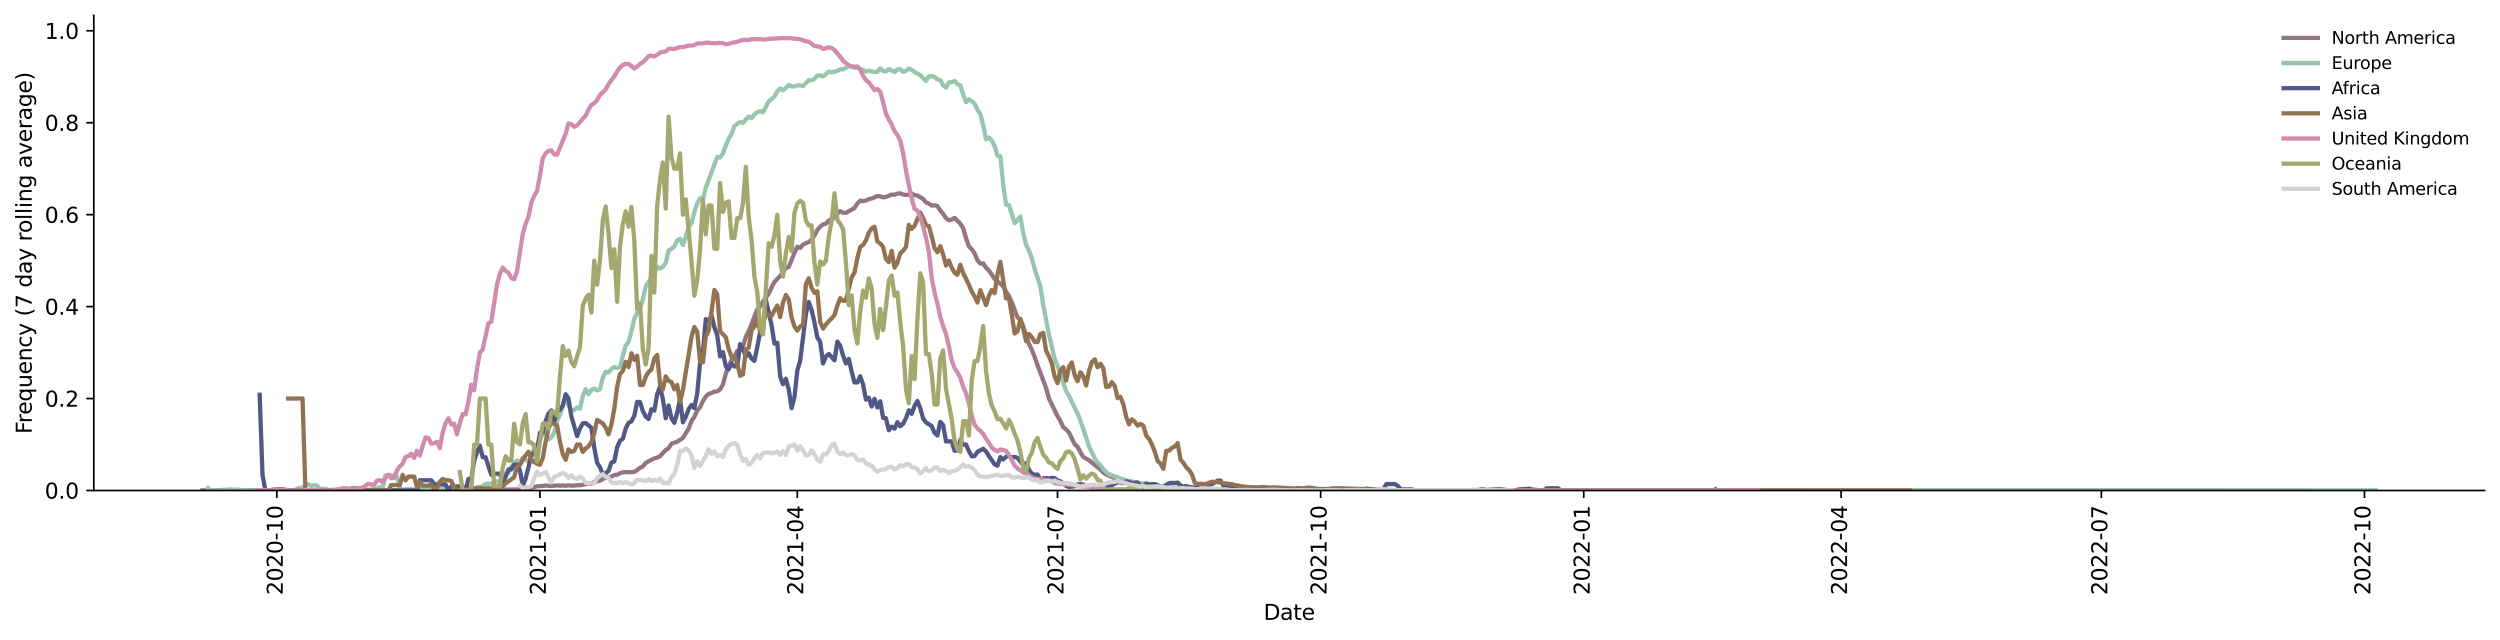 <?xml version="1.0" encoding="utf-8" standalone="no"?>
<!DOCTYPE svg PUBLIC "-//W3C//DTD SVG 1.1//EN"
  "http://www.w3.org/Graphics/SVG/1.1/DTD/svg11.dtd">
<svg xmlns:xlink="http://www.w3.org/1999/xlink" width="1166.981pt" height="298.621pt" viewBox="0 0 1166.981 298.621" xmlns="http://www.w3.org/2000/svg" version="1.1">
 <defs>
  <style type="text/css">*{stroke-linejoin: round; stroke-linecap: butt}</style>
 </defs>
 <g id="figure_1">
  <g id="patch_1">
   <path d="M 0 298.621 
L 1166.981 298.621 
L 1166.981 0 
L 0 0 
z
" style="fill: #ffffff"/>
  </g>
  <g id="axes_1">
   <g id="patch_2">
    <path d="M 43.781 228.96 
L 1159.781 228.96 
L 1159.781 7.2 
L 43.781 7.2 
z
" style="fill: #ffffff"/>
   </g>
   <g id="matplotlib.axis_1">
    <g id="xtick_1">
     <g id="line2d_1">
      <defs>
       <path id="mdd21223476" d="M 0 0 
L 0 3.5 
" style="stroke: #000000; stroke-width: 0.8"/>
      </defs>
      <g>
       <use xlink:href="#mdd21223476" x="129.217" y="228.96" style="stroke: #000000; stroke-width: 0.8"/>
      </g>
     </g>
     <g id="text_1">
      <!-- 2020-10 -->
      <g transform="translate(131.976 277.743)rotate(-90)scale(0.1 -0.1)">
       <defs>
        <path id="DejaVuSans-32" d="M 1228 531 
L 3431 531 
L 3431 0 
L 469 0 
L 469 531 
Q 828 903 1448 1529 
Q 2069 2156 2228 2338 
Q 2531 2678 2651 2914 
Q 2772 3150 2772 3378 
Q 2772 3750 2511 3984 
Q 2250 4219 1831 4219 
Q 1534 4219 1204 4116 
Q 875 4013 500 3803 
L 500 4441 
Q 881 4594 1212 4672 
Q 1544 4750 1819 4750 
Q 2544 4750 2975 4387 
Q 3406 4025 3406 3419 
Q 3406 3131 3298 2873 
Q 3191 2616 2906 2266 
Q 2828 2175 2409 1742 
Q 1991 1309 1228 531 
z
" transform="scale(0.016)"/>
        <path id="DejaVuSans-30" d="M 2034 4250 
Q 1547 4250 1301 3770 
Q 1056 3291 1056 2328 
Q 1056 1369 1301 889 
Q 1547 409 2034 409 
Q 2525 409 2770 889 
Q 3016 1369 3016 2328 
Q 3016 3291 2770 3770 
Q 2525 4250 2034 4250 
z
M 2034 4750 
Q 2819 4750 3233 4129 
Q 3647 3509 3647 2328 
Q 3647 1150 3233 529 
Q 2819 -91 2034 -91 
Q 1250 -91 836 529 
Q 422 1150 422 2328 
Q 422 3509 836 4129 
Q 1250 4750 2034 4750 
z
" transform="scale(0.016)"/>
        <path id="DejaVuSans-2d" d="M 313 2009 
L 1997 2009 
L 1997 1497 
L 313 1497 
L 313 2009 
z
" transform="scale(0.016)"/>
        <path id="DejaVuSans-31" d="M 794 531 
L 1825 531 
L 1825 4091 
L 703 3866 
L 703 4441 
L 1819 4666 
L 2450 4666 
L 2450 531 
L 3481 531 
L 3481 0 
L 794 0 
L 794 531 
z
" transform="scale(0.016)"/>
       </defs>
       <use xlink:href="#DejaVuSans-32"/>
       <use xlink:href="#DejaVuSans-30" x="63.623"/>
       <use xlink:href="#DejaVuSans-32" x="127.246"/>
       <use xlink:href="#DejaVuSans-30" x="190.869"/>
       <use xlink:href="#DejaVuSans-2d" x="254.492"/>
       <use xlink:href="#DejaVuSans-31" x="290.576"/>
       <use xlink:href="#DejaVuSans-30" x="354.199"/>
      </g>
     </g>
    </g>
    <g id="xtick_2">
     <g id="line2d_2">
      <g>
       <use xlink:href="#mdd21223476" x="252.03" y="228.96" style="stroke: #000000; stroke-width: 0.8"/>
      </g>
     </g>
     <g id="text_2">
      <!-- 2021-01 -->
      <g transform="translate(254.789 277.743)rotate(-90)scale(0.1 -0.1)">
       <use xlink:href="#DejaVuSans-32"/>
       <use xlink:href="#DejaVuSans-30" x="63.623"/>
       <use xlink:href="#DejaVuSans-32" x="127.246"/>
       <use xlink:href="#DejaVuSans-31" x="190.869"/>
       <use xlink:href="#DejaVuSans-2d" x="254.492"/>
       <use xlink:href="#DejaVuSans-30" x="290.576"/>
       <use xlink:href="#DejaVuSans-31" x="354.199"/>
      </g>
     </g>
    </g>
    <g id="xtick_3">
     <g id="line2d_3">
      <g>
       <use xlink:href="#mdd21223476" x="372.174" y="228.96" style="stroke: #000000; stroke-width: 0.8"/>
      </g>
     </g>
     <g id="text_3">
      <!-- 2021-04 -->
      <g transform="translate(374.933 277.743)rotate(-90)scale(0.1 -0.1)">
       <defs>
        <path id="DejaVuSans-34" d="M 2419 4116 
L 825 1625 
L 2419 1625 
L 2419 4116 
z
M 2253 4666 
L 3047 4666 
L 3047 1625 
L 3713 1625 
L 3713 1100 
L 3047 1100 
L 3047 0 
L 2419 0 
L 2419 1100 
L 313 1100 
L 313 1709 
L 2253 4666 
z
" transform="scale(0.016)"/>
       </defs>
       <use xlink:href="#DejaVuSans-32"/>
       <use xlink:href="#DejaVuSans-30" x="63.623"/>
       <use xlink:href="#DejaVuSans-32" x="127.246"/>
       <use xlink:href="#DejaVuSans-31" x="190.869"/>
       <use xlink:href="#DejaVuSans-2d" x="254.492"/>
       <use xlink:href="#DejaVuSans-30" x="290.576"/>
       <use xlink:href="#DejaVuSans-34" x="354.199"/>
      </g>
     </g>
    </g>
    <g id="xtick_4">
     <g id="line2d_4">
      <g>
       <use xlink:href="#mdd21223476" x="493.652" y="228.96" style="stroke: #000000; stroke-width: 0.8"/>
      </g>
     </g>
     <g id="text_4">
      <!-- 2021-07 -->
      <g transform="translate(496.411 277.743)rotate(-90)scale(0.1 -0.1)">
       <defs>
        <path id="DejaVuSans-37" d="M 525 4666 
L 3525 4666 
L 3525 4397 
L 1831 0 
L 1172 0 
L 2766 4134 
L 525 4134 
L 525 4666 
z
" transform="scale(0.016)"/>
       </defs>
       <use xlink:href="#DejaVuSans-32"/>
       <use xlink:href="#DejaVuSans-30" x="63.623"/>
       <use xlink:href="#DejaVuSans-32" x="127.246"/>
       <use xlink:href="#DejaVuSans-31" x="190.869"/>
       <use xlink:href="#DejaVuSans-2d" x="254.492"/>
       <use xlink:href="#DejaVuSans-30" x="290.576"/>
       <use xlink:href="#DejaVuSans-37" x="354.199"/>
      </g>
     </g>
    </g>
    <g id="xtick_5">
     <g id="line2d_5">
      <g>
       <use xlink:href="#mdd21223476" x="616.465" y="228.96" style="stroke: #000000; stroke-width: 0.8"/>
      </g>
     </g>
     <g id="text_5">
      <!-- 2021-10 -->
      <g transform="translate(619.225 277.743)rotate(-90)scale(0.1 -0.1)">
       <use xlink:href="#DejaVuSans-32"/>
       <use xlink:href="#DejaVuSans-30" x="63.623"/>
       <use xlink:href="#DejaVuSans-32" x="127.246"/>
       <use xlink:href="#DejaVuSans-31" x="190.869"/>
       <use xlink:href="#DejaVuSans-2d" x="254.492"/>
       <use xlink:href="#DejaVuSans-31" x="290.576"/>
       <use xlink:href="#DejaVuSans-30" x="354.199"/>
      </g>
     </g>
    </g>
    <g id="xtick_6">
     <g id="line2d_6">
      <g>
       <use xlink:href="#mdd21223476" x="739.279" y="228.96" style="stroke: #000000; stroke-width: 0.8"/>
      </g>
     </g>
     <g id="text_6">
      <!-- 2022-01 -->
      <g transform="translate(742.038 277.743)rotate(-90)scale(0.1 -0.1)">
       <use xlink:href="#DejaVuSans-32"/>
       <use xlink:href="#DejaVuSans-30" x="63.623"/>
       <use xlink:href="#DejaVuSans-32" x="127.246"/>
       <use xlink:href="#DejaVuSans-32" x="190.869"/>
       <use xlink:href="#DejaVuSans-2d" x="254.492"/>
       <use xlink:href="#DejaVuSans-30" x="290.576"/>
       <use xlink:href="#DejaVuSans-31" x="354.199"/>
      </g>
     </g>
    </g>
    <g id="xtick_7">
     <g id="line2d_7">
      <g>
       <use xlink:href="#mdd21223476" x="859.422" y="228.96" style="stroke: #000000; stroke-width: 0.8"/>
      </g>
     </g>
     <g id="text_7">
      <!-- 2022-04 -->
      <g transform="translate(862.182 277.743)rotate(-90)scale(0.1 -0.1)">
       <use xlink:href="#DejaVuSans-32"/>
       <use xlink:href="#DejaVuSans-30" x="63.623"/>
       <use xlink:href="#DejaVuSans-32" x="127.246"/>
       <use xlink:href="#DejaVuSans-32" x="190.869"/>
       <use xlink:href="#DejaVuSans-2d" x="254.492"/>
       <use xlink:href="#DejaVuSans-30" x="290.576"/>
       <use xlink:href="#DejaVuSans-34" x="354.199"/>
      </g>
     </g>
    </g>
    <g id="xtick_8">
     <g id="line2d_8">
      <g>
       <use xlink:href="#mdd21223476" x="980.901" y="228.96" style="stroke: #000000; stroke-width: 0.8"/>
      </g>
     </g>
     <g id="text_8">
      <!-- 2022-07 -->
      <g transform="translate(983.66 277.743)rotate(-90)scale(0.1 -0.1)">
       <use xlink:href="#DejaVuSans-32"/>
       <use xlink:href="#DejaVuSans-30" x="63.623"/>
       <use xlink:href="#DejaVuSans-32" x="127.246"/>
       <use xlink:href="#DejaVuSans-32" x="190.869"/>
       <use xlink:href="#DejaVuSans-2d" x="254.492"/>
       <use xlink:href="#DejaVuSans-30" x="290.576"/>
       <use xlink:href="#DejaVuSans-37" x="354.199"/>
      </g>
     </g>
    </g>
    <g id="xtick_9">
     <g id="line2d_9">
      <g>
       <use xlink:href="#mdd21223476" x="1103.714" y="228.96" style="stroke: #000000; stroke-width: 0.8"/>
      </g>
     </g>
     <g id="text_9">
      <!-- 2022-10 -->
      <g transform="translate(1106.474 277.743)rotate(-90)scale(0.1 -0.1)">
       <use xlink:href="#DejaVuSans-32"/>
       <use xlink:href="#DejaVuSans-30" x="63.623"/>
       <use xlink:href="#DejaVuSans-32" x="127.246"/>
       <use xlink:href="#DejaVuSans-32" x="190.869"/>
       <use xlink:href="#DejaVuSans-2d" x="254.492"/>
       <use xlink:href="#DejaVuSans-31" x="290.576"/>
       <use xlink:href="#DejaVuSans-30" x="354.199"/>
      </g>
     </g>
    </g>
    <g id="text_10">
     <!-- Date -->
     <g transform="translate(589.83 289.341)scale(0.1 -0.1)">
      <defs>
       <path id="DejaVuSans-44" d="M 1259 4147 
L 1259 519 
L 2022 519 
Q 2988 519 3436 956 
Q 3884 1394 3884 2338 
Q 3884 3275 3436 3711 
Q 2988 4147 2022 4147 
L 1259 4147 
z
M 628 4666 
L 1925 4666 
Q 3281 4666 3915 4102 
Q 4550 3538 4550 2338 
Q 4550 1131 3912 565 
Q 3275 0 1925 0 
L 628 0 
L 628 4666 
z
" transform="scale(0.016)"/>
       <path id="DejaVuSans-61" d="M 2194 1759 
Q 1497 1759 1228 1600 
Q 959 1441 959 1056 
Q 959 750 1161 570 
Q 1363 391 1709 391 
Q 2188 391 2477 730 
Q 2766 1069 2766 1631 
L 2766 1759 
L 2194 1759 
z
M 3341 1997 
L 3341 0 
L 2766 0 
L 2766 531 
Q 2569 213 2275 61 
Q 1981 -91 1556 -91 
Q 1019 -91 701 211 
Q 384 513 384 1019 
Q 384 1609 779 1909 
Q 1175 2209 1959 2209 
L 2766 2209 
L 2766 2266 
Q 2766 2663 2505 2880 
Q 2244 3097 1772 3097 
Q 1472 3097 1187 3025 
Q 903 2953 641 2809 
L 641 3341 
Q 956 3463 1253 3523 
Q 1550 3584 1831 3584 
Q 2591 3584 2966 3190 
Q 3341 2797 3341 1997 
z
" transform="scale(0.016)"/>
       <path id="DejaVuSans-74" d="M 1172 4494 
L 1172 3500 
L 2356 3500 
L 2356 3053 
L 1172 3053 
L 1172 1153 
Q 1172 725 1289 603 
Q 1406 481 1766 481 
L 2356 481 
L 2356 0 
L 1766 0 
Q 1100 0 847 248 
Q 594 497 594 1153 
L 594 3053 
L 172 3053 
L 172 3500 
L 594 3500 
L 594 4494 
L 1172 4494 
z
" transform="scale(0.016)"/>
       <path id="DejaVuSans-65" d="M 3597 1894 
L 3597 1613 
L 953 1613 
Q 991 1019 1311 708 
Q 1631 397 2203 397 
Q 2534 397 2845 478 
Q 3156 559 3463 722 
L 3463 178 
Q 3153 47 2828 -22 
Q 2503 -91 2169 -91 
Q 1331 -91 842 396 
Q 353 884 353 1716 
Q 353 2575 817 3079 
Q 1281 3584 2069 3584 
Q 2775 3584 3186 3129 
Q 3597 2675 3597 1894 
z
M 3022 2063 
Q 3016 2534 2758 2815 
Q 2500 3097 2075 3097 
Q 1594 3097 1305 2825 
Q 1016 2553 972 2059 
L 3022 2063 
z
" transform="scale(0.016)"/>
      </defs>
      <use xlink:href="#DejaVuSans-44"/>
      <use xlink:href="#DejaVuSans-61" x="77.002"/>
      <use xlink:href="#DejaVuSans-74" x="138.281"/>
      <use xlink:href="#DejaVuSans-65" x="177.49"/>
     </g>
    </g>
   </g>
   <g id="matplotlib.axis_2">
    <g id="ytick_1">
     <g id="line2d_10">
      <defs>
       <path id="m83bde849b4" d="M 0 0 
L -3.5 0 
" style="stroke: #000000; stroke-width: 0.8"/>
      </defs>
      <g>
       <use xlink:href="#m83bde849b4" x="43.781" y="228.96" style="stroke: #000000; stroke-width: 0.8"/>
      </g>
     </g>
     <g id="text_11">
      <!-- 0.0 -->
      <g transform="translate(20.878 232.759)scale(0.1 -0.1)">
       <defs>
        <path id="DejaVuSans-2e" d="M 684 794 
L 1344 794 
L 1344 0 
L 684 0 
L 684 794 
z
" transform="scale(0.016)"/>
       </defs>
       <use xlink:href="#DejaVuSans-30"/>
       <use xlink:href="#DejaVuSans-2e" x="63.623"/>
       <use xlink:href="#DejaVuSans-30" x="95.41"/>
      </g>
     </g>
    </g>
    <g id="ytick_2">
     <g id="line2d_11">
      <g>
       <use xlink:href="#m83bde849b4" x="43.781" y="186.041" style="stroke: #000000; stroke-width: 0.8"/>
      </g>
     </g>
     <g id="text_12">
      <!-- 0.2 -->
      <g transform="translate(20.878 189.84)scale(0.1 -0.1)">
       <use xlink:href="#DejaVuSans-30"/>
       <use xlink:href="#DejaVuSans-2e" x="63.623"/>
       <use xlink:href="#DejaVuSans-32" x="95.41"/>
      </g>
     </g>
    </g>
    <g id="ytick_3">
     <g id="line2d_12">
      <g>
       <use xlink:href="#m83bde849b4" x="43.781" y="143.121" style="stroke: #000000; stroke-width: 0.8"/>
      </g>
     </g>
     <g id="text_13">
      <!-- 0.4 -->
      <g transform="translate(20.878 146.921)scale(0.1 -0.1)">
       <use xlink:href="#DejaVuSans-30"/>
       <use xlink:href="#DejaVuSans-2e" x="63.623"/>
       <use xlink:href="#DejaVuSans-34" x="95.41"/>
      </g>
     </g>
    </g>
    <g id="ytick_4">
     <g id="line2d_13">
      <g>
       <use xlink:href="#m83bde849b4" x="43.781" y="100.202" style="stroke: #000000; stroke-width: 0.8"/>
      </g>
     </g>
     <g id="text_14">
      <!-- 0.6 -->
      <g transform="translate(20.878 104.001)scale(0.1 -0.1)">
       <defs>
        <path id="DejaVuSans-36" d="M 2113 2584 
Q 1688 2584 1439 2293 
Q 1191 2003 1191 1497 
Q 1191 994 1439 701 
Q 1688 409 2113 409 
Q 2538 409 2786 701 
Q 3034 994 3034 1497 
Q 3034 2003 2786 2293 
Q 2538 2584 2113 2584 
z
M 3366 4563 
L 3366 3988 
Q 3128 4100 2886 4159 
Q 2644 4219 2406 4219 
Q 1781 4219 1451 3797 
Q 1122 3375 1075 2522 
Q 1259 2794 1537 2939 
Q 1816 3084 2150 3084 
Q 2853 3084 3261 2657 
Q 3669 2231 3669 1497 
Q 3669 778 3244 343 
Q 2819 -91 2113 -91 
Q 1303 -91 875 529 
Q 447 1150 447 2328 
Q 447 3434 972 4092 
Q 1497 4750 2381 4750 
Q 2619 4750 2861 4703 
Q 3103 4656 3366 4563 
z
" transform="scale(0.016)"/>
       </defs>
       <use xlink:href="#DejaVuSans-30"/>
       <use xlink:href="#DejaVuSans-2e" x="63.623"/>
       <use xlink:href="#DejaVuSans-36" x="95.41"/>
      </g>
     </g>
    </g>
    <g id="ytick_5">
     <g id="line2d_14">
      <g>
       <use xlink:href="#m83bde849b4" x="43.781" y="57.283" style="stroke: #000000; stroke-width: 0.8"/>
      </g>
     </g>
     <g id="text_15">
      <!-- 0.8 -->
      <g transform="translate(20.878 61.082)scale(0.1 -0.1)">
       <defs>
        <path id="DejaVuSans-38" d="M 2034 2216 
Q 1584 2216 1326 1975 
Q 1069 1734 1069 1313 
Q 1069 891 1326 650 
Q 1584 409 2034 409 
Q 2484 409 2743 651 
Q 3003 894 3003 1313 
Q 3003 1734 2745 1975 
Q 2488 2216 2034 2216 
z
M 1403 2484 
Q 997 2584 770 2862 
Q 544 3141 544 3541 
Q 544 4100 942 4425 
Q 1341 4750 2034 4750 
Q 2731 4750 3128 4425 
Q 3525 4100 3525 3541 
Q 3525 3141 3298 2862 
Q 3072 2584 2669 2484 
Q 3125 2378 3379 2068 
Q 3634 1759 3634 1313 
Q 3634 634 3220 271 
Q 2806 -91 2034 -91 
Q 1263 -91 848 271 
Q 434 634 434 1313 
Q 434 1759 690 2068 
Q 947 2378 1403 2484 
z
M 1172 3481 
Q 1172 3119 1398 2916 
Q 1625 2713 2034 2713 
Q 2441 2713 2670 2916 
Q 2900 3119 2900 3481 
Q 2900 3844 2670 4047 
Q 2441 4250 2034 4250 
Q 1625 4250 1398 4047 
Q 1172 3844 1172 3481 
z
" transform="scale(0.016)"/>
       </defs>
       <use xlink:href="#DejaVuSans-30"/>
       <use xlink:href="#DejaVuSans-2e" x="63.623"/>
       <use xlink:href="#DejaVuSans-38" x="95.41"/>
      </g>
     </g>
    </g>
    <g id="ytick_6">
     <g id="line2d_15">
      <g>
       <use xlink:href="#m83bde849b4" x="43.781" y="14.363" style="stroke: #000000; stroke-width: 0.8"/>
      </g>
     </g>
     <g id="text_16">
      <!-- 1.0 -->
      <g transform="translate(20.878 18.162)scale(0.1 -0.1)">
       <use xlink:href="#DejaVuSans-31"/>
       <use xlink:href="#DejaVuSans-2e" x="63.623"/>
       <use xlink:href="#DejaVuSans-30" x="95.41"/>
      </g>
     </g>
    </g>
    <g id="text_17">
     <!-- Frequency (7 day rolling average) -->
     <g transform="translate(14.798 202.529)rotate(-90)scale(0.1 -0.1)">
      <defs>
       <path id="DejaVuSans-46" d="M 628 4666 
L 3309 4666 
L 3309 4134 
L 1259 4134 
L 1259 2759 
L 3109 2759 
L 3109 2228 
L 1259 2228 
L 1259 0 
L 628 0 
L 628 4666 
z
" transform="scale(0.016)"/>
       <path id="DejaVuSans-72" d="M 2631 2963 
Q 2534 3019 2420 3045 
Q 2306 3072 2169 3072 
Q 1681 3072 1420 2755 
Q 1159 2438 1159 1844 
L 1159 0 
L 581 0 
L 581 3500 
L 1159 3500 
L 1159 2956 
Q 1341 3275 1631 3429 
Q 1922 3584 2338 3584 
Q 2397 3584 2469 3576 
Q 2541 3569 2628 3553 
L 2631 2963 
z
" transform="scale(0.016)"/>
       <path id="DejaVuSans-71" d="M 947 1747 
Q 947 1113 1208 752 
Q 1469 391 1925 391 
Q 2381 391 2643 752 
Q 2906 1113 2906 1747 
Q 2906 2381 2643 2742 
Q 2381 3103 1925 3103 
Q 1469 3103 1208 2742 
Q 947 2381 947 1747 
z
M 2906 525 
Q 2725 213 2448 61 
Q 2172 -91 1784 -91 
Q 1150 -91 751 415 
Q 353 922 353 1747 
Q 353 2572 751 3078 
Q 1150 3584 1784 3584 
Q 2172 3584 2448 3432 
Q 2725 3281 2906 2969 
L 2906 3500 
L 3481 3500 
L 3481 -1331 
L 2906 -1331 
L 2906 525 
z
" transform="scale(0.016)"/>
       <path id="DejaVuSans-75" d="M 544 1381 
L 544 3500 
L 1119 3500 
L 1119 1403 
Q 1119 906 1312 657 
Q 1506 409 1894 409 
Q 2359 409 2629 706 
Q 2900 1003 2900 1516 
L 2900 3500 
L 3475 3500 
L 3475 0 
L 2900 0 
L 2900 538 
Q 2691 219 2414 64 
Q 2138 -91 1772 -91 
Q 1169 -91 856 284 
Q 544 659 544 1381 
z
M 1991 3584 
L 1991 3584 
z
" transform="scale(0.016)"/>
       <path id="DejaVuSans-6e" d="M 3513 2113 
L 3513 0 
L 2938 0 
L 2938 2094 
Q 2938 2591 2744 2837 
Q 2550 3084 2163 3084 
Q 1697 3084 1428 2787 
Q 1159 2491 1159 1978 
L 1159 0 
L 581 0 
L 581 3500 
L 1159 3500 
L 1159 2956 
Q 1366 3272 1645 3428 
Q 1925 3584 2291 3584 
Q 2894 3584 3203 3211 
Q 3513 2838 3513 2113 
z
" transform="scale(0.016)"/>
       <path id="DejaVuSans-63" d="M 3122 3366 
L 3122 2828 
Q 2878 2963 2633 3030 
Q 2388 3097 2138 3097 
Q 1578 3097 1268 2742 
Q 959 2388 959 1747 
Q 959 1106 1268 751 
Q 1578 397 2138 397 
Q 2388 397 2633 464 
Q 2878 531 3122 666 
L 3122 134 
Q 2881 22 2623 -34 
Q 2366 -91 2075 -91 
Q 1284 -91 818 406 
Q 353 903 353 1747 
Q 353 2603 823 3093 
Q 1294 3584 2113 3584 
Q 2378 3584 2631 3529 
Q 2884 3475 3122 3366 
z
" transform="scale(0.016)"/>
       <path id="DejaVuSans-79" d="M 2059 -325 
Q 1816 -950 1584 -1140 
Q 1353 -1331 966 -1331 
L 506 -1331 
L 506 -850 
L 844 -850 
Q 1081 -850 1212 -737 
Q 1344 -625 1503 -206 
L 1606 56 
L 191 3500 
L 800 3500 
L 1894 763 
L 2988 3500 
L 3597 3500 
L 2059 -325 
z
" transform="scale(0.016)"/>
       <path id="DejaVuSans-20" transform="scale(0.016)"/>
       <path id="DejaVuSans-28" d="M 1984 4856 
Q 1566 4138 1362 3434 
Q 1159 2731 1159 2009 
Q 1159 1288 1364 580 
Q 1569 -128 1984 -844 
L 1484 -844 
Q 1016 -109 783 600 
Q 550 1309 550 2009 
Q 550 2706 781 3412 
Q 1013 4119 1484 4856 
L 1984 4856 
z
" transform="scale(0.016)"/>
       <path id="DejaVuSans-64" d="M 2906 2969 
L 2906 4863 
L 3481 4863 
L 3481 0 
L 2906 0 
L 2906 525 
Q 2725 213 2448 61 
Q 2172 -91 1784 -91 
Q 1150 -91 751 415 
Q 353 922 353 1747 
Q 353 2572 751 3078 
Q 1150 3584 1784 3584 
Q 2172 3584 2448 3432 
Q 2725 3281 2906 2969 
z
M 947 1747 
Q 947 1113 1208 752 
Q 1469 391 1925 391 
Q 2381 391 2643 752 
Q 2906 1113 2906 1747 
Q 2906 2381 2643 2742 
Q 2381 3103 1925 3103 
Q 1469 3103 1208 2742 
Q 947 2381 947 1747 
z
" transform="scale(0.016)"/>
       <path id="DejaVuSans-6f" d="M 1959 3097 
Q 1497 3097 1228 2736 
Q 959 2375 959 1747 
Q 959 1119 1226 758 
Q 1494 397 1959 397 
Q 2419 397 2687 759 
Q 2956 1122 2956 1747 
Q 2956 2369 2687 2733 
Q 2419 3097 1959 3097 
z
M 1959 3584 
Q 2709 3584 3137 3096 
Q 3566 2609 3566 1747 
Q 3566 888 3137 398 
Q 2709 -91 1959 -91 
Q 1206 -91 779 398 
Q 353 888 353 1747 
Q 353 2609 779 3096 
Q 1206 3584 1959 3584 
z
" transform="scale(0.016)"/>
       <path id="DejaVuSans-6c" d="M 603 4863 
L 1178 4863 
L 1178 0 
L 603 0 
L 603 4863 
z
" transform="scale(0.016)"/>
       <path id="DejaVuSans-69" d="M 603 3500 
L 1178 3500 
L 1178 0 
L 603 0 
L 603 3500 
z
M 603 4863 
L 1178 4863 
L 1178 4134 
L 603 4134 
L 603 4863 
z
" transform="scale(0.016)"/>
       <path id="DejaVuSans-67" d="M 2906 1791 
Q 2906 2416 2648 2759 
Q 2391 3103 1925 3103 
Q 1463 3103 1205 2759 
Q 947 2416 947 1791 
Q 947 1169 1205 825 
Q 1463 481 1925 481 
Q 2391 481 2648 825 
Q 2906 1169 2906 1791 
z
M 3481 434 
Q 3481 -459 3084 -895 
Q 2688 -1331 1869 -1331 
Q 1566 -1331 1297 -1286 
Q 1028 -1241 775 -1147 
L 775 -588 
Q 1028 -725 1275 -790 
Q 1522 -856 1778 -856 
Q 2344 -856 2625 -561 
Q 2906 -266 2906 331 
L 2906 616 
Q 2728 306 2450 153 
Q 2172 0 1784 0 
Q 1141 0 747 490 
Q 353 981 353 1791 
Q 353 2603 747 3093 
Q 1141 3584 1784 3584 
Q 2172 3584 2450 3431 
Q 2728 3278 2906 2969 
L 2906 3500 
L 3481 3500 
L 3481 434 
z
" transform="scale(0.016)"/>
       <path id="DejaVuSans-76" d="M 191 3500 
L 800 3500 
L 1894 563 
L 2988 3500 
L 3597 3500 
L 2284 0 
L 1503 0 
L 191 3500 
z
" transform="scale(0.016)"/>
       <path id="DejaVuSans-29" d="M 513 4856 
L 1013 4856 
Q 1481 4119 1714 3412 
Q 1947 2706 1947 2009 
Q 1947 1309 1714 600 
Q 1481 -109 1013 -844 
L 513 -844 
Q 928 -128 1133 580 
Q 1338 1288 1338 2009 
Q 1338 2731 1133 3434 
Q 928 4138 513 4856 
z
" transform="scale(0.016)"/>
      </defs>
      <use xlink:href="#DejaVuSans-46"/>
      <use xlink:href="#DejaVuSans-72" x="50.27"/>
      <use xlink:href="#DejaVuSans-65" x="89.133"/>
      <use xlink:href="#DejaVuSans-71" x="150.656"/>
      <use xlink:href="#DejaVuSans-75" x="214.133"/>
      <use xlink:href="#DejaVuSans-65" x="277.512"/>
      <use xlink:href="#DejaVuSans-6e" x="339.035"/>
      <use xlink:href="#DejaVuSans-63" x="402.414"/>
      <use xlink:href="#DejaVuSans-79" x="457.395"/>
      <use xlink:href="#DejaVuSans-20" x="516.574"/>
      <use xlink:href="#DejaVuSans-28" x="548.361"/>
      <use xlink:href="#DejaVuSans-37" x="587.375"/>
      <use xlink:href="#DejaVuSans-20" x="650.998"/>
      <use xlink:href="#DejaVuSans-64" x="682.785"/>
      <use xlink:href="#DejaVuSans-61" x="746.262"/>
      <use xlink:href="#DejaVuSans-79" x="807.541"/>
      <use xlink:href="#DejaVuSans-20" x="866.721"/>
      <use xlink:href="#DejaVuSans-72" x="898.508"/>
      <use xlink:href="#DejaVuSans-6f" x="937.371"/>
      <use xlink:href="#DejaVuSans-6c" x="998.553"/>
      <use xlink:href="#DejaVuSans-6c" x="1026.336"/>
      <use xlink:href="#DejaVuSans-69" x="1054.119"/>
      <use xlink:href="#DejaVuSans-6e" x="1081.902"/>
      <use xlink:href="#DejaVuSans-67" x="1145.281"/>
      <use xlink:href="#DejaVuSans-20" x="1208.758"/>
      <use xlink:href="#DejaVuSans-61" x="1240.545"/>
      <use xlink:href="#DejaVuSans-76" x="1301.824"/>
      <use xlink:href="#DejaVuSans-65" x="1361.004"/>
      <use xlink:href="#DejaVuSans-72" x="1422.527"/>
      <use xlink:href="#DejaVuSans-61" x="1463.641"/>
      <use xlink:href="#DejaVuSans-67" x="1524.92"/>
      <use xlink:href="#DejaVuSans-65" x="1588.396"/>
      <use xlink:href="#DejaVuSans-29" x="1649.92"/>
     </g>
    </g>
   </g>
   <g id="line2d_16">
    <path d="M 94.509 228.874 
L 97.178 228.96 
L 102.518 228.9 
L 103.853 228.713 
L 109.193 228.714 
L 110.528 228.901 
L 125.212 228.898 
L 126.547 228.756 
L 127.882 228.436 
L 130.552 228.361 
L 131.887 228.361 
L 133.221 228.565 
L 134.556 228.885 
L 138.561 228.907 
L 141.231 228.852 
L 146.571 228.96 
L 159.92 228.96 
L 161.255 228.75 
L 166.595 228.672 
L 167.93 228.882 
L 198.633 228.804 
L 201.303 228.737 
L 205.308 228.819 
L 207.977 228.923 
L 210.647 228.923 
L 230.671 228.814 
L 233.341 228.622 
L 240.016 228.478 
L 241.351 228.445 
L 242.686 228.631 
L 244.02 228.303 
L 248.025 227.735 
L 250.695 227.01 
L 253.365 226.821 
L 254.7 226.624 
L 257.37 226.881 
L 260.04 226.576 
L 261.375 226.732 
L 262.709 226.595 
L 264.044 226.763 
L 265.379 226.55 
L 266.714 226.703 
L 268.049 226.699 
L 269.384 226.447 
L 270.719 226.521 
L 274.724 225.699 
L 276.059 225.762 
L 277.394 224.905 
L 278.729 224.699 
L 280.064 224.351 
L 281.398 223.577 
L 282.733 223.007 
L 284.068 222.975 
L 285.403 222.468 
L 286.738 221.76 
L 288.073 221.608 
L 289.408 220.889 
L 290.743 220.451 
L 294.748 220.374 
L 296.083 220.272 
L 297.418 219.406 
L 298.753 218.353 
L 300.087 217.695 
L 301.422 216.117 
L 302.757 215.315 
L 305.427 213.984 
L 306.762 213.618 
L 308.097 212.924 
L 309.432 211.417 
L 310.767 210.092 
L 312.102 209.234 
L 313.437 207.104 
L 316.107 206.196 
L 318.776 204.431 
L 321.446 200.085 
L 322.781 196.603 
L 324.116 194.549 
L 325.451 191.618 
L 326.786 190.103 
L 328.121 187.169 
L 329.456 185.105 
L 330.791 183.893 
L 332.126 183.472 
L 333.461 182.827 
L 334.796 182.714 
L 336.131 181.744 
L 337.465 179.481 
L 338.8 174.456 
L 340.135 170.781 
L 341.47 168.119 
L 342.805 166.286 
L 344.14 163.799 
L 345.475 163.622 
L 346.81 161.814 
L 348.145 157.249 
L 349.48 154.598 
L 353.485 144.485 
L 354.82 143.12 
L 356.154 140.803 
L 358.824 137.084 
L 360.159 134.147 
L 361.494 131.699 
L 362.829 130.146 
L 364.164 128.78 
L 366.834 125.124 
L 368.169 124.579 
L 370.839 118.065 
L 372.174 115.196 
L 373.509 115.733 
L 374.843 114.157 
L 376.178 113.517 
L 377.513 113.014 
L 378.848 111.868 
L 380.183 109.953 
L 381.518 107.344 
L 382.853 105.838 
L 384.188 104.729 
L 385.523 104.44 
L 386.858 102.972 
L 388.193 102.337 
L 389.528 101.455 
L 390.863 99.799 
L 392.198 98.561 
L 393.532 99.287 
L 394.867 99.38 
L 398.872 97.098 
L 400.207 94.99 
L 401.542 93.669 
L 402.877 93.899 
L 404.212 93.582 
L 405.547 92.952 
L 406.882 92.668 
L 408.217 92.14 
L 409.552 91.472 
L 410.887 91.656 
L 412.221 92.146 
L 413.556 91.879 
L 414.891 91.404 
L 416.226 90.804 
L 417.561 90.907 
L 418.896 90.393 
L 420.231 90.256 
L 421.566 90.822 
L 422.901 90.977 
L 424.236 90.889 
L 425.571 90.358 
L 426.906 91.092 
L 428.241 91.282 
L 430.91 92.867 
L 432.245 94.484 
L 433.58 95.051 
L 434.915 95.967 
L 436.25 95.812 
L 437.585 96.172 
L 438.92 98.321 
L 440.255 99.797 
L 441.59 101.832 
L 442.925 102.838 
L 444.26 102.452 
L 445.595 101.742 
L 448.265 104.411 
L 449.599 106.506 
L 450.934 111.13 
L 452.269 114.981 
L 453.604 116.297 
L 454.939 118.31 
L 456.274 121.471 
L 457.609 123.03 
L 458.944 122.993 
L 460.279 124.98 
L 461.614 126.308 
L 462.949 128.12 
L 464.284 130.268 
L 465.619 131.468 
L 466.953 132.424 
L 468.288 133.684 
L 469.623 136.139 
L 470.958 138.141 
L 472.293 141.058 
L 474.963 148.177 
L 476.298 149.09 
L 477.633 152.395 
L 478.968 156.722 
L 480.303 160.522 
L 481.638 163.257 
L 482.973 166.61 
L 484.308 170.477 
L 488.312 181.131 
L 489.647 186.03 
L 493.652 194.26 
L 494.987 196.488 
L 496.322 199.459 
L 497.657 200.427 
L 498.992 201.927 
L 501.662 207.354 
L 502.997 208.582 
L 504.331 211.095 
L 505.666 213.302 
L 508.336 214.816 
L 513.676 219.195 
L 515.011 220.594 
L 516.346 221.472 
L 520.351 223.23 
L 523.02 223.965 
L 525.69 225.036 
L 531.03 225.942 
L 532.365 226.036 
L 535.035 226.57 
L 537.705 226.985 
L 539.04 227.22 
L 549.719 227.969 
L 552.389 227.998 
L 557.729 228.193 
L 560.398 228.369 
L 563.068 228.429 
L 569.743 228.707 
L 572.413 228.74 
L 576.418 228.71 
L 585.762 228.647 
L 591.102 228.861 
L 596.442 228.902 
L 599.111 228.797 
L 603.116 228.811 
L 605.786 228.928 
L 621.805 228.952 
L 659.183 228.947 
L 1077.016 228.944 
L 1077.016 228.944 
" clip-path="url(#p2b76567b54)" style="fill: none; stroke: #947383; stroke-width: 2; stroke-linecap: square"/>
   </g>
   <g id="line2d_17">
    <path d="M 97.178 227.9 
L 98.513 228.96 
L 105.188 228.96 
L 106.523 228.531 
L 111.863 228.531 
L 113.198 228.96 
L 137.226 228.96 
L 138.561 228.233 
L 139.896 227.756 
L 141.231 227.756 
L 142.566 226.073 
L 143.901 226.073 
L 145.236 226.8 
L 146.571 226.524 
L 147.906 226.524 
L 149.241 228.207 
L 151.91 228.207 
L 153.245 228.635 
L 158.585 228.635 
L 159.92 228.437 
L 162.59 228.437 
L 165.26 227.615 
L 166.595 228.138 
L 169.265 228.138 
L 170.599 228.59 
L 171.934 228.686 
L 173.269 228.45 
L 175.939 228.194 
L 177.274 227.352 
L 178.609 227.626 
L 179.944 221.901 
L 181.279 221.623 
L 182.614 221.759 
L 183.949 222.6 
L 185.284 222.34 
L 186.619 228.021 
L 187.953 228.42 
L 191.958 228.331 
L 193.293 228.61 
L 194.628 228.141 
L 197.298 228.182 
L 198.633 228.491 
L 199.968 228.422 
L 201.303 228.518 
L 202.638 228.168 
L 205.308 228.168 
L 206.642 227.903 
L 209.312 228.192 
L 210.647 228.105 
L 211.982 227.882 
L 213.317 228.216 
L 215.987 228.15 
L 218.657 228.271 
L 219.992 228.184 
L 221.327 228.301 
L 222.662 227.536 
L 223.997 227.311 
L 225.331 226.841 
L 226.666 225.885 
L 228.001 225.713 
L 229.336 225.846 
L 230.671 224.897 
L 232.006 224.75 
L 233.341 224.457 
L 234.676 223.286 
L 236.011 220.971 
L 237.346 220.716 
L 238.681 217.974 
L 240.016 216.245 
L 241.351 214.885 
L 242.686 215.788 
L 244.02 213.701 
L 245.355 214.402 
L 246.69 215.636 
L 248.025 212.834 
L 249.36 209.538 
L 250.695 207.265 
L 252.03 205.397 
L 253.365 202.529 
L 254.7 202.347 
L 256.035 205.238 
L 257.37 204.21 
L 258.705 201.936 
L 260.04 196.457 
L 261.375 193.771 
L 262.709 189.432 
L 264.044 186.418 
L 266.714 191.708 
L 268.049 191.346 
L 269.384 190.245 
L 270.719 190.837 
L 272.054 184.792 
L 273.389 181.697 
L 274.724 184.015 
L 276.059 181.929 
L 277.394 181.393 
L 278.729 182.238 
L 280.064 181.63 
L 281.398 176.235 
L 282.733 173.543 
L 284.068 173.894 
L 285.403 172.183 
L 286.738 171.378 
L 288.073 171.756 
L 289.408 171.347 
L 290.743 166.047 
L 292.078 161.332 
L 293.413 159.57 
L 294.748 154.516 
L 296.083 148.708 
L 297.418 146.099 
L 298.753 144.151 
L 300.087 139.73 
L 301.422 133.653 
L 302.757 131.866 
L 304.092 128.933 
L 305.427 127.612 
L 306.762 124.504 
L 308.097 125.425 
L 309.432 124.593 
L 310.767 122.662 
L 312.102 116.933 
L 313.437 116.189 
L 314.772 115.016 
L 316.107 112.214 
L 317.442 111.45 
L 318.776 114.374 
L 320.111 110.488 
L 321.446 105.809 
L 322.781 104.263 
L 324.116 99.068 
L 325.451 94.998 
L 326.786 92.551 
L 328.121 92.79 
L 329.456 87.652 
L 334.796 73.273 
L 336.131 73.492 
L 337.465 71.597 
L 338.8 67.959 
L 340.135 64.678 
L 341.47 62.601 
L 342.805 58.816 
L 344.14 57.794 
L 345.475 56.986 
L 346.81 57.411 
L 348.145 55.727 
L 349.48 54.382 
L 350.815 55.089 
L 352.15 53.396 
L 353.485 52.309 
L 354.82 51.911 
L 356.154 52.401 
L 358.824 47.294 
L 360.159 46.291 
L 361.494 44.972 
L 362.829 42.669 
L 364.164 41.278 
L 365.499 42.13 
L 366.834 41.074 
L 368.169 39.661 
L 369.504 40.357 
L 370.839 40.359 
L 372.174 39.806 
L 373.509 39.903 
L 374.843 40.197 
L 377.513 37.418 
L 378.848 37.432 
L 380.183 36.73 
L 381.518 35.297 
L 382.853 35.208 
L 384.188 35.654 
L 385.523 34.662 
L 386.858 33.449 
L 388.193 33.789 
L 390.863 33.123 
L 392.198 32.261 
L 393.532 32.394 
L 396.202 30.875 
L 397.537 31.188 
L 398.872 31.631 
L 400.207 31.669 
L 401.542 32.301 
L 402.877 32.629 
L 404.212 33.436 
L 405.547 33.021 
L 408.217 33.629 
L 409.552 33.56 
L 410.887 31.889 
L 412.221 33.157 
L 413.556 33.275 
L 414.891 32.251 
L 417.561 33.577 
L 418.896 32.393 
L 420.231 32.255 
L 421.566 33.522 
L 422.901 33.099 
L 424.236 31.974 
L 425.571 32.606 
L 426.906 33.623 
L 429.576 34.996 
L 432.245 37.808 
L 433.58 35.641 
L 434.915 35.523 
L 436.25 35.904 
L 437.585 37.109 
L 438.92 37.412 
L 440.255 39.831 
L 441.59 40.932 
L 442.925 38.483 
L 444.26 38.291 
L 445.595 37.786 
L 446.93 39.251 
L 448.265 39.831 
L 449.599 44.023 
L 450.934 47.669 
L 452.269 46.407 
L 453.604 47.272 
L 454.939 48.383 
L 456.274 51.281 
L 457.609 53.21 
L 458.944 58.443 
L 460.279 65.051 
L 461.614 64.196 
L 462.949 65.609 
L 464.284 68.254 
L 465.619 72.677 
L 466.953 72.921 
L 468.288 86.158 
L 469.623 95.558 
L 470.958 95.668 
L 473.628 104.237 
L 474.963 102.736 
L 476.298 101.025 
L 477.633 108.708 
L 478.968 114.199 
L 480.303 116.922 
L 481.638 120.559 
L 482.973 125.472 
L 485.642 133.756 
L 486.977 142.497 
L 489.647 156.205 
L 492.317 167.479 
L 493.652 170.779 
L 497.657 182.645 
L 498.992 184.751 
L 501.662 190.362 
L 502.997 193.016 
L 504.331 196.254 
L 508.336 208.358 
L 511.006 214.02 
L 512.341 215.997 
L 513.676 217.122 
L 515.011 218.924 
L 516.346 220.439 
L 517.681 221.424 
L 521.686 222.807 
L 523.02 223.387 
L 524.355 223.728 
L 525.69 224.368 
L 527.025 224.489 
L 528.36 224.73 
L 529.695 225.183 
L 531.03 225.253 
L 532.365 225.535 
L 536.37 225.953 
L 539.04 226.531 
L 543.044 227.129 
L 548.384 227.698 
L 553.724 227.997 
L 556.394 228.284 
L 559.064 228.498 
L 560.398 228.377 
L 572.413 228.688 
L 579.087 228.672 
L 585.762 228.897 
L 589.767 228.815 
L 601.781 228.943 
L 608.456 228.882 
L 612.461 228.854 
L 633.82 228.906 
L 635.154 228.658 
L 636.489 228.539 
L 640.494 228.556 
L 643.164 228.953 
L 1106.384 228.858 
L 1109.054 228.806 
L 1109.054 228.806 
" clip-path="url(#p2b76567b54)" style="fill: none; stroke: #96c6ad; stroke-width: 2; stroke-linecap: square"/>
   </g>
   <g id="line2d_18">
    <path d="M 121.207 184.252 
L 122.542 221.807 
L 123.877 228.96 
L 194.628 228.96 
L 195.963 224.191 
L 201.303 224.191 
L 202.638 226.099 
L 207.977 226.099 
L 209.312 228.96 
L 210.647 227.094 
L 215.987 227.094 
L 217.322 228.96 
L 218.657 223.595 
L 219.992 223.595 
L 221.327 215.011 
L 222.662 211.109 
L 223.997 208.044 
L 225.331 213.409 
L 226.666 213.409 
L 228.001 217.701 
L 229.336 221.602 
L 230.671 221.091 
L 233.341 221.091 
L 234.676 225.383 
L 236.011 222.701 
L 237.346 219.124 
L 238.681 219.124 
L 240.016 216.865 
L 241.351 216.865 
L 242.686 219.548 
L 244.02 226.701 
L 245.355 223.4 
L 248.025 212.72 
L 249.36 210.931 
L 250.695 210.931 
L 252.03 201.97 
L 253.365 201.97 
L 254.7 196.605 
L 256.035 193.029 
L 257.37 191.588 
L 258.705 196.819 
L 260.04 191.793 
L 261.375 191.364 
L 262.709 189.235 
L 264.044 184.025 
L 265.379 186.035 
L 266.714 194.44 
L 269.384 203.588 
L 270.719 200.036 
L 272.054 197.594 
L 273.389 197.497 
L 274.724 198.525 
L 276.059 199.707 
L 277.394 208.911 
L 278.729 216.009 
L 280.064 218.059 
L 281.398 221.545 
L 282.733 220.912 
L 284.068 219.806 
L 285.403 215.96 
L 286.738 215.415 
L 288.073 208.832 
L 289.408 205.726 
L 290.743 204.807 
L 292.078 200.021 
L 293.413 197.358 
L 294.748 196.702 
L 296.083 194.065 
L 297.418 187.6 
L 298.753 187.67 
L 300.087 191.894 
L 301.422 194.448 
L 302.757 195.597 
L 304.092 191.031 
L 305.427 191.707 
L 306.762 184.066 
L 308.097 180.431 
L 309.432 186.33 
L 310.767 195.233 
L 312.102 189.302 
L 313.437 195.243 
L 314.772 197.37 
L 316.107 192.676 
L 317.442 186.203 
L 318.776 197.149 
L 320.111 194.537 
L 321.446 190.99 
L 322.781 189.04 
L 324.116 190.499 
L 325.451 183.738 
L 326.786 169.247 
L 328.121 164.478 
L 329.456 148.964 
L 330.791 150.001 
L 332.126 147.146 
L 333.461 152.764 
L 334.796 156.498 
L 336.131 166.368 
L 337.465 164.395 
L 338.8 171.021 
L 340.135 172.37 
L 341.47 169.674 
L 342.805 171.064 
L 344.14 170.95 
L 345.475 160.639 
L 346.81 162.971 
L 348.145 166.362 
L 349.48 164.86 
L 350.815 167.369 
L 352.15 168.475 
L 353.485 162.037 
L 354.82 154.903 
L 356.154 154.648 
L 357.489 139.941 
L 358.824 145.643 
L 360.159 151.838 
L 361.494 160.382 
L 362.829 159.959 
L 364.164 175.739 
L 365.499 179.342 
L 366.834 176.802 
L 368.169 181.72 
L 369.504 190.49 
L 370.839 185.386 
L 372.174 173.018 
L 373.509 168.394 
L 376.178 146.657 
L 377.513 140.997 
L 378.848 144.697 
L 380.183 150.509 
L 381.518 157.524 
L 382.853 159.508 
L 384.188 169.649 
L 385.523 166.422 
L 386.858 165.247 
L 388.193 166.621 
L 389.528 168.209 
L 390.863 159.484 
L 392.198 161.346 
L 393.532 165.937 
L 394.867 169.666 
L 396.202 167.553 
L 397.537 173.432 
L 398.872 178.548 
L 400.207 178.529 
L 401.542 175.63 
L 402.877 179.445 
L 404.212 186.521 
L 405.547 185.627 
L 406.882 189.785 
L 408.217 186.178 
L 409.552 190.167 
L 410.887 187.323 
L 412.221 195.044 
L 413.556 195.235 
L 414.891 200.829 
L 416.226 199.174 
L 417.561 200.105 
L 418.896 197.099 
L 420.231 198.994 
L 421.566 197.802 
L 422.901 195.23 
L 424.236 191.521 
L 425.571 193.151 
L 426.906 189.463 
L 428.241 187.16 
L 429.576 190.574 
L 430.91 195.313 
L 432.245 197.179 
L 434.915 198.905 
L 436.25 202.079 
L 437.585 203.285 
L 438.92 196.94 
L 440.255 198.434 
L 441.59 206.065 
L 442.925 206.019 
L 444.26 206.089 
L 445.595 210.388 
L 446.93 210.304 
L 448.265 205.361 
L 449.599 207.536 
L 450.934 207.513 
L 452.269 210.577 
L 453.604 212.984 
L 454.939 212.867 
L 456.274 210.901 
L 458.944 209.505 
L 460.279 210.757 
L 461.614 212.87 
L 464.284 216.756 
L 465.619 217.366 
L 466.953 213.373 
L 468.288 214.488 
L 469.623 213.152 
L 470.958 212.866 
L 472.293 213.488 
L 473.628 213.295 
L 474.963 213.738 
L 477.633 217.097 
L 478.968 216.173 
L 480.303 219.274 
L 481.638 221.017 
L 482.973 221.705 
L 484.308 221.484 
L 485.642 223.906 
L 486.977 223.293 
L 488.312 223.194 
L 489.647 223.326 
L 490.982 223.054 
L 492.317 223.15 
L 493.652 224.32 
L 494.987 224.702 
L 496.322 225.606 
L 497.657 226.777 
L 498.992 227.291 
L 501.662 227.032 
L 502.997 226.053 
L 504.331 226.035 
L 505.666 226.166 
L 507.001 226.984 
L 508.336 226.767 
L 509.671 227.618 
L 511.006 227.881 
L 512.341 227.58 
L 515.011 228.025 
L 516.346 227.701 
L 519.016 226.524 
L 521.686 225.106 
L 524.355 225.504 
L 525.69 224.646 
L 527.025 224.916 
L 528.36 225.592 
L 529.695 225.321 
L 531.03 225.249 
L 532.365 226.897 
L 533.7 226.96 
L 535.035 225.724 
L 536.37 226.192 
L 537.705 225.963 
L 539.04 225.967 
L 540.375 226.408 
L 541.709 227.552 
L 543.044 227.238 
L 545.714 225.517 
L 547.049 225.397 
L 548.384 225.442 
L 549.719 225.308 
L 551.054 226.535 
L 552.389 227.239 
L 553.724 226.875 
L 555.059 227.276 
L 559.064 227.77 
L 560.398 228.188 
L 561.733 228.188 
L 563.068 228.466 
L 564.403 226.295 
L 565.738 225.958 
L 568.408 224.385 
L 569.743 224.385 
L 571.078 226.698 
L 572.413 226.306 
L 573.748 227.316 
L 575.083 227.828 
L 576.418 227.828 
L 577.753 227.479 
L 579.087 228.373 
L 580.422 228.373 
L 581.757 228.611 
L 583.092 228.611 
L 584.427 228.96 
L 591.102 228.96 
L 592.437 228.751 
L 597.776 228.751 
L 599.111 228.96 
L 605.786 228.96 
L 607.121 228.599 
L 612.461 228.599 
L 613.796 228.96 
L 615.131 228.289 
L 620.47 228.289 
L 621.805 228.467 
L 623.14 228.467 
L 624.475 228.024 
L 627.145 228.024 
L 628.48 228.518 
L 629.815 228.518 
L 631.15 228.96 
L 633.82 228.96 
L 635.154 228.388 
L 640.494 228.388 
L 641.829 228.96 
L 644.499 228.96 
L 645.834 228.102 
L 647.169 225.956 
L 651.174 225.956 
L 652.509 226.814 
L 653.843 228.461 
L 659.183 228.461 
L 660.518 228.96 
L 685.882 228.96 
L 687.217 228.738 
L 689.887 228.738 
L 691.221 228.476 
L 692.556 228.476 
L 693.891 228.698 
L 696.561 228.698 
L 697.896 228.96 
L 707.241 228.96 
L 708.576 228.507 
L 713.915 228.101 
L 715.25 228.554 
L 720.59 228.96 
L 721.925 227.917 
L 727.265 227.917 
L 728.599 228.96 
L 799.351 228.96 
L 800.686 228.455 
L 800.686 228.455 
" clip-path="url(#p2b76567b54)" style="fill: none; stroke: #525886; stroke-width: 2; stroke-linecap: square"/>
   </g>
   <g id="line2d_19">
    <path d="M 134.556 186.041 
L 141.231 186.041 
L 142.566 228.96 
L 162.59 228.96 
L 163.925 228.135 
L 169.265 228.135 
L 170.599 228.96 
L 181.279 228.96 
L 182.614 226.435 
L 186.619 226.435 
L 187.953 221.667 
L 189.288 224.191 
L 190.623 222.474 
L 193.293 222.474 
L 194.628 227.243 
L 195.963 224.984 
L 197.298 226.701 
L 199.968 226.701 
L 201.303 226.105 
L 202.638 228.364 
L 203.973 227.871 
L 205.308 224.911 
L 206.642 223.569 
L 207.977 224.165 
L 209.312 224.165 
L 210.647 224.5 
L 211.982 227.46 
L 213.317 228.801 
L 214.652 228.628 
L 217.322 228.585 
L 218.657 228.43 
L 219.992 227.846 
L 221.327 228.019 
L 222.662 227.756 
L 223.997 227.957 
L 225.331 227.95 
L 226.666 228.077 
L 228.001 227.839 
L 229.336 228.102 
L 232.006 227.531 
L 233.341 227.727 
L 234.676 227.167 
L 236.011 225.555 
L 237.346 224.732 
L 240.016 222.748 
L 241.351 217.823 
L 242.686 217.033 
L 244.02 214.643 
L 245.355 212.574 
L 246.69 210.877 
L 248.025 214.431 
L 249.36 215.75 
L 250.695 216.463 
L 252.03 216.889 
L 253.365 213.874 
L 254.7 206.212 
L 256.035 200.061 
L 257.37 197.303 
L 260.04 198.574 
L 261.375 206.172 
L 262.709 212.05 
L 264.044 214.618 
L 265.379 209.756 
L 266.714 210.991 
L 268.049 210.463 
L 269.384 207.497 
L 270.719 207.494 
L 272.054 210.955 
L 273.389 209.371 
L 274.724 208.354 
L 276.059 206.338 
L 277.394 202.285 
L 278.729 196.02 
L 281.398 197.667 
L 282.733 199.68 
L 284.068 202.726 
L 285.403 198.136 
L 286.738 190.912 
L 288.073 180.552 
L 289.408 174.619 
L 290.743 173.163 
L 292.078 168.869 
L 293.413 171.329 
L 294.748 164.912 
L 296.083 167.972 
L 297.418 166.076 
L 298.753 179.716 
L 300.087 179.704 
L 301.422 175.869 
L 302.757 173.672 
L 304.092 172.436 
L 305.427 167.266 
L 306.762 165.683 
L 308.097 179.107 
L 309.432 181.781 
L 310.767 175.693 
L 312.102 177.797 
L 313.437 178.356 
L 314.772 181.668 
L 316.107 179.68 
L 317.442 187.617 
L 318.776 181.987 
L 321.446 165.712 
L 322.781 157.302 
L 324.116 152.666 
L 325.451 154.845 
L 326.786 168.889 
L 328.121 169.081 
L 329.456 157.108 
L 330.791 154.337 
L 332.126 145.636 
L 333.461 135.367 
L 334.796 137.27 
L 336.131 154.615 
L 338.8 157.396 
L 340.135 162.942 
L 341.47 166.581 
L 342.805 166.562 
L 344.14 169.731 
L 345.475 175.415 
L 346.81 174.72 
L 348.145 163.207 
L 349.48 162.296 
L 350.815 154.188 
L 352.15 152.447 
L 353.485 148.584 
L 354.82 154.953 
L 356.154 151.348 
L 357.489 146.058 
L 358.824 147.367 
L 360.159 147.477 
L 361.494 144.867 
L 362.829 142.655 
L 364.164 148.054 
L 365.499 141.324 
L 366.834 137.712 
L 368.169 139.762 
L 369.504 148.163 
L 370.839 152.425 
L 372.174 154.334 
L 373.509 152.397 
L 374.843 151.641 
L 376.178 132.673 
L 377.513 129.908 
L 378.848 134.321 
L 380.183 136.682 
L 381.518 135.962 
L 382.853 150.288 
L 384.188 153.366 
L 385.523 151.506 
L 386.858 149.947 
L 388.193 148.64 
L 389.528 147.016 
L 390.863 142.704 
L 392.198 139.192 
L 393.532 140.444 
L 394.867 140.32 
L 397.537 129.474 
L 398.872 127.205 
L 400.207 120.539 
L 401.542 115.241 
L 402.877 114.383 
L 404.212 112.233 
L 405.547 108.646 
L 406.882 106.648 
L 408.217 105.864 
L 409.552 112.713 
L 410.887 113.645 
L 412.221 115.273 
L 413.556 120.906 
L 414.891 122.311 
L 416.226 117.102 
L 417.561 124.903 
L 418.896 122.673 
L 420.231 118.206 
L 421.566 117.069 
L 422.901 115.262 
L 424.236 105 
L 425.571 106.825 
L 426.906 105.406 
L 429.576 99.19 
L 430.91 101.845 
L 432.245 105.098 
L 433.58 105.513 
L 434.915 110.316 
L 436.25 115.885 
L 437.585 117.73 
L 438.92 114.903 
L 440.255 118.848 
L 441.59 123.961 
L 442.925 121.633 
L 444.26 125.032 
L 445.595 127.302 
L 446.93 128.222 
L 448.265 123.56 
L 449.599 127.505 
L 452.269 132.887 
L 453.604 136.093 
L 454.939 138.403 
L 456.274 141.236 
L 457.609 135.436 
L 460.279 142.42 
L 461.614 138.112 
L 462.949 135.365 
L 464.284 136.824 
L 465.619 128.299 
L 466.953 122.221 
L 469.623 139.266 
L 470.958 139.178 
L 472.293 146.786 
L 473.628 155.669 
L 474.963 154.675 
L 476.298 148.956 
L 477.633 153.517 
L 478.968 159.27 
L 480.303 155.893 
L 481.638 157.358 
L 482.973 159.55 
L 484.308 159.704 
L 485.642 155.909 
L 486.977 155.418 
L 488.312 163.763 
L 489.647 166.327 
L 490.982 169.66 
L 492.317 175.797 
L 493.652 178.886 
L 494.987 172.945 
L 496.322 171.413 
L 497.657 177.618 
L 498.992 171.265 
L 500.327 169.195 
L 501.662 175.136 
L 502.997 177.947 
L 504.331 173.764 
L 505.666 175.694 
L 507.001 179.941 
L 508.336 173.194 
L 509.671 169.067 
L 511.006 167.727 
L 512.341 171.431 
L 513.676 169.796 
L 515.011 171.839 
L 516.346 180.605 
L 517.681 180.413 
L 519.016 178.406 
L 520.351 180.164 
L 521.686 185.856 
L 523.02 185.192 
L 524.355 188.712 
L 525.69 194.553 
L 527.025 198.059 
L 528.36 195.72 
L 529.695 196.836 
L 531.03 198.676 
L 532.365 197.921 
L 533.7 198.662 
L 535.035 203.279 
L 536.37 204.903 
L 537.705 207.422 
L 539.04 210.823 
L 540.375 215.232 
L 541.709 216.361 
L 543.044 218.858 
L 544.379 210.479 
L 545.714 210.347 
L 547.049 209.022 
L 548.384 208.411 
L 549.719 206.851 
L 551.054 214.52 
L 552.389 216.058 
L 553.724 218.102 
L 555.059 219.45 
L 556.394 221.425 
L 557.729 225.414 
L 559.064 225.954 
L 560.398 225.817 
L 561.733 226.042 
L 563.068 225.871 
L 565.738 224.834 
L 569.743 225.255 
L 571.078 225.582 
L 573.748 225.863 
L 575.083 226.027 
L 576.418 226.452 
L 577.753 226.596 
L 579.087 226.923 
L 583.092 227.408 
L 587.097 227.506 
L 589.767 227.295 
L 592.437 227.612 
L 595.107 227.498 
L 604.451 228.046 
L 605.786 227.798 
L 608.456 227.941 
L 609.791 227.67 
L 611.126 227.577 
L 616.465 228.404 
L 619.135 228.292 
L 620.47 228.234 
L 621.805 227.911 
L 624.475 228.062 
L 625.81 228.143 
L 628.48 228.064 
L 629.815 228.051 
L 631.15 228.152 
L 632.485 228.119 
L 636.489 228.316 
L 637.824 228.076 
L 645.834 228.688 
L 649.839 228.735 
L 652.509 228.848 
L 653.843 228.91 
L 656.513 228.831 
L 659.183 228.838 
L 663.188 228.917 
L 664.523 228.96 
L 667.193 228.881 
L 693.891 228.871 
L 697.896 228.374 
L 700.566 228.332 
L 704.571 228.918 
L 891.461 228.94 
L 891.461 228.94 
" clip-path="url(#p2b76567b54)" style="fill: none; stroke: #937252; stroke-width: 2; stroke-linecap: square"/>
   </g>
   <g id="line2d_20">
    <path d="M 119.872 228.745 
L 122.542 228.882 
L 127.882 228.798 
L 133.221 228.769 
L 134.556 228.931 
L 138.561 228.911 
L 141.231 228.911 
L 142.566 228.718 
L 147.906 228.691 
L 149.241 228.884 
L 154.58 228.96 
L 155.915 228.695 
L 157.25 228.549 
L 159.92 228.001 
L 161.255 227.891 
L 165.26 228.567 
L 166.595 228.054 
L 169.265 227.591 
L 171.934 225.787 
L 173.269 226.212 
L 174.604 226.379 
L 175.939 224.376 
L 177.274 224.134 
L 178.609 224.996 
L 179.944 223.002 
L 181.279 221.715 
L 182.614 223.197 
L 183.949 223.075 
L 185.284 219.617 
L 186.619 217.695 
L 187.953 216.499 
L 189.288 213.342 
L 190.623 212.87 
L 191.958 211.826 
L 193.293 213.752 
L 194.628 210.443 
L 195.963 212.667 
L 197.298 208.141 
L 198.633 204.184 
L 199.968 204.481 
L 201.303 207.084 
L 202.638 206.839 
L 203.973 206.229 
L 205.308 209.193 
L 206.642 201.889 
L 207.977 197.602 
L 209.312 195.27 
L 210.647 198.142 
L 211.982 197.761 
L 213.317 202.779 
L 214.652 197.527 
L 215.987 193.319 
L 217.322 193.431 
L 218.657 187.504 
L 219.992 179.623 
L 221.327 182.181 
L 222.662 172.204 
L 223.997 164.671 
L 225.331 163.054 
L 228.001 150.898 
L 229.336 150.192 
L 232.006 132.807 
L 233.341 127.724 
L 234.676 124.907 
L 236.011 126.479 
L 237.346 127.246 
L 238.681 129.828 
L 240.016 130.352 
L 241.351 126.58 
L 244.02 109.172 
L 245.355 104.427 
L 246.69 101.191 
L 248.025 94.578 
L 249.36 91.39 
L 250.695 89.179 
L 252.03 81.953 
L 253.365 73.863 
L 254.7 71.615 
L 256.035 70.413 
L 257.37 70.156 
L 258.705 72.063 
L 260.04 72.206 
L 264.044 62.344 
L 265.379 57.661 
L 266.714 57.978 
L 268.049 59.181 
L 269.384 58.531 
L 272.054 55.481 
L 273.389 53.917 
L 274.724 51.112 
L 276.059 48.93 
L 277.394 48.146 
L 278.729 46.708 
L 280.064 44.269 
L 281.398 43.134 
L 282.733 41.737 
L 284.068 39.302 
L 285.403 37.336 
L 286.738 35.773 
L 288.073 33.343 
L 289.408 31.53 
L 290.743 30.278 
L 292.078 29.826 
L 293.413 29.845 
L 294.748 30.827 
L 296.083 32 
L 297.418 31.052 
L 298.753 29.874 
L 300.087 29.003 
L 301.422 27.782 
L 302.757 26.172 
L 304.092 25.951 
L 305.427 26.377 
L 306.762 25.563 
L 308.097 24.525 
L 310.767 23.982 
L 312.102 22.866 
L 313.437 22.752 
L 314.772 22.878 
L 317.442 22.007 
L 318.776 21.992 
L 321.446 21.293 
L 322.781 21.307 
L 324.116 21.005 
L 325.451 20.329 
L 328.121 20.226 
L 329.456 19.963 
L 330.791 19.91 
L 332.126 20.183 
L 334.796 20.222 
L 336.131 20.03 
L 337.465 20.192 
L 338.8 20.682 
L 340.135 20.495 
L 341.47 20.035 
L 344.14 19.517 
L 345.475 19.031 
L 346.81 18.703 
L 348.145 18.609 
L 349.48 18.648 
L 350.815 18.263 
L 354.82 18.343 
L 356.154 18.465 
L 357.489 18.432 
L 358.824 18.168 
L 365.499 17.76 
L 366.834 17.884 
L 368.169 17.807 
L 369.504 17.844 
L 370.839 18.113 
L 372.174 18.174 
L 373.509 18.351 
L 376.178 19.267 
L 377.513 19.442 
L 380.183 21.459 
L 382.853 21.924 
L 384.188 22.869 
L 386.858 22.101 
L 388.193 22.417 
L 389.528 23.334 
L 392.198 26.528 
L 393.532 28.413 
L 396.202 30.423 
L 397.537 30.913 
L 398.872 31.115 
L 400.207 31.007 
L 401.542 32.411 
L 402.877 35.353 
L 404.212 37.448 
L 405.547 38.395 
L 408.217 42.055 
L 409.552 41.499 
L 410.887 42.75 
L 412.221 47.673 
L 413.556 53.098 
L 414.891 55.743 
L 416.226 58.079 
L 417.561 61.245 
L 418.896 62.915 
L 420.231 65.715 
L 421.566 71.479 
L 422.901 79.668 
L 424.236 86.436 
L 425.571 92.56 
L 426.906 97.519 
L 428.241 98.285 
L 429.576 101.317 
L 430.91 105.779 
L 432.245 111.01 
L 433.58 117.511 
L 434.915 129.714 
L 436.25 136.509 
L 437.585 141.737 
L 438.92 147.941 
L 440.255 152.281 
L 441.59 155.902 
L 442.925 161.659 
L 444.26 168.168 
L 445.595 171.937 
L 446.93 173.84 
L 448.265 176.354 
L 449.599 180.523 
L 450.934 183.666 
L 452.269 188.247 
L 453.604 193.959 
L 454.939 198.244 
L 456.274 200.005 
L 457.609 201.107 
L 458.944 202.565 
L 460.279 204.875 
L 461.614 206.695 
L 462.949 208.935 
L 464.284 210.03 
L 465.619 210.611 
L 466.953 209.82 
L 468.288 210.035 
L 469.623 210.495 
L 470.958 212.384 
L 472.293 214.719 
L 473.628 217.377 
L 474.963 218.58 
L 477.633 220.554 
L 478.968 221.109 
L 480.303 221.837 
L 481.638 222.864 
L 482.973 223.341 
L 484.308 223.626 
L 485.642 223.617 
L 486.977 223.978 
L 489.647 224.141 
L 490.982 224.689 
L 492.317 225.498 
L 496.322 226.004 
L 498.992 226.28 
L 501.662 226.587 
L 502.997 226.963 
L 504.331 227.138 
L 505.666 227.123 
L 511.006 227.767 
L 512.341 228.048 
L 513.676 228.097 
L 516.346 228.554 
L 525.69 228.453 
L 527.025 228.597 
L 528.36 228.34 
L 529.695 227.897 
L 531.03 227.845 
L 535.035 228.208 
L 536.37 228.73 
L 540.375 228.813 
L 585.762 228.914 
L 596.442 228.909 
L 787.336 228.952 
L 820.709 228.956 
L 820.709 228.956 
" clip-path="url(#p2b76567b54)" style="fill: none; stroke: #d18cad; stroke-width: 2; stroke-linecap: square"/>
   </g>
   <g id="line2d_21">
    <path d="M 214.652 220.376 
L 215.987 228.96 
L 219.992 228.96 
L 221.327 207.5 
L 222.662 207.5 
L 223.997 186.041 
L 226.666 186.041 
L 228.001 207.5 
L 229.336 207.5 
L 230.671 226.916 
L 233.341 226.916 
L 234.676 218.332 
L 236.011 212.967 
L 237.346 215.011 
L 238.681 215.011 
L 240.016 197.843 
L 241.351 206.427 
L 242.686 207.5 
L 244.02 197.596 
L 245.355 193.304 
L 246.69 206.57 
L 248.025 206.57 
L 249.36 208.179 
L 250.695 215.559 
L 252.03 206.056 
L 253.365 197.695 
L 254.7 197.695 
L 256.035 200.377 
L 257.37 192.172 
L 258.705 192.414 
L 260.04 193.947 
L 261.375 175.876 
L 262.709 161.569 
L 264.044 166.168 
L 265.379 163.626 
L 266.714 168.991 
L 268.049 170.968 
L 269.384 166.199 
L 270.719 162.232 
L 272.054 142.56 
L 273.389 139.341 
L 274.724 137.553 
L 276.059 145.898 
L 277.394 121.662 
L 278.729 132.902 
L 280.064 121.677 
L 281.398 102.772 
L 282.733 96.334 
L 284.068 109.21 
L 285.403 125.152 
L 286.738 116.348 
L 288.073 140.873 
L 289.408 115.122 
L 290.743 104.392 
L 292.078 98.669 
L 293.413 105.822 
L 294.748 96.625 
L 296.083 112.232 
L 297.418 144.422 
L 298.753 141.561 
L 300.087 163.02 
L 301.422 170.173 
L 302.757 162.37 
L 304.092 119.451 
L 305.427 136.618 
L 306.762 96.224 
L 308.097 83.706 
L 309.432 75.902 
L 310.767 97.362 
L 312.102 54.442 
L 313.437 73.377 
L 314.772 78.742 
L 316.107 78.742 
L 317.442 71.589 
L 318.776 100.202 
L 320.111 93.049 
L 322.781 121.662 
L 324.116 138.012 
L 325.451 130.859 
L 326.786 116.552 
L 328.121 93.049 
L 329.456 109.399 
L 330.791 95.91 
L 332.126 95.91 
L 333.461 116.107 
L 334.796 116.107 
L 336.131 85.451 
L 337.465 98.94 
L 338.8 94.648 
L 340.135 93.959 
L 341.47 111.062 
L 342.805 111.062 
L 344.14 101.865 
L 345.475 101.865 
L 346.81 94.98 
L 348.145 77.877 
L 349.48 101.287 
L 350.815 112.017 
L 352.15 129.185 
L 353.485 136.37 
L 354.82 152.721 
L 356.154 156.135 
L 358.824 113.545 
L 360.159 115.196 
L 361.494 109.994 
L 362.829 100.337 
L 364.164 121.797 
L 365.499 129.117 
L 366.834 118.388 
L 368.169 110.584 
L 369.504 117.26 
L 370.839 99.377 
L 372.174 94.945 
L 373.509 93.753 
L 374.843 94.654 
L 376.178 102.999 
L 377.513 105.2 
L 378.848 105.2 
L 380.183 122.487 
L 381.518 132.804 
L 382.853 122.074 
L 384.188 123.45 
L 385.523 121.662 
L 386.858 110.444 
L 388.193 103.128 
L 389.528 90.252 
L 390.863 102.665 
L 392.198 104.454 
L 393.532 107.005 
L 394.867 122.368 
L 396.202 142.397 
L 397.537 137.853 
L 398.872 153.947 
L 400.207 160.315 
L 401.542 145.472 
L 402.877 135.636 
L 404.212 139.008 
L 405.547 129.929 
L 406.882 134.667 
L 408.217 151.426 
L 409.552 157.685 
L 410.887 144.168 
L 412.221 154.073 
L 413.556 143.203 
L 414.891 130.941 
L 416.226 128.627 
L 417.561 138.056 
L 418.896 136.515 
L 420.231 150.311 
L 421.566 161.551 
L 422.901 181.749 
L 424.236 188.187 
L 425.571 166.25 
L 426.906 176.98 
L 428.241 149.017 
L 429.576 127.558 
L 430.91 131.85 
L 432.245 165.231 
L 433.58 165.231 
L 434.915 174.595 
L 436.25 188.902 
L 437.585 188.902 
L 438.92 167.442 
L 440.255 163.54 
L 441.59 181.489 
L 444.26 195.795 
L 445.595 205.81 
L 446.93 209.711 
L 448.265 210.912 
L 449.599 196.605 
L 450.934 196.605 
L 452.269 203.282 
L 453.604 177.53 
L 454.939 168.526 
L 456.274 168.526 
L 457.609 161.749 
L 458.944 152.212 
L 460.279 173.194 
L 461.614 183.651 
L 462.949 189.374 
L 464.284 192.063 
L 465.619 195.64 
L 466.953 195.456 
L 468.288 197.541 
L 469.623 199.993 
L 470.958 196.034 
L 472.293 198.716 
L 473.628 202.524 
L 474.963 205.589 
L 476.298 211.06 
L 477.633 218.086 
L 478.968 220.411 
L 480.303 213.891 
L 481.638 211.366 
L 482.973 206.429 
L 484.308 204.49 
L 485.642 208.593 
L 486.977 212.265 
L 488.312 213.63 
L 489.647 215.926 
L 490.982 216.204 
L 492.317 217.824 
L 493.652 218.906 
L 494.987 215.161 
L 496.322 213.945 
L 497.657 211.148 
L 498.992 210.671 
L 500.327 211.659 
L 501.662 214.344 
L 502.997 218.862 
L 504.331 223.818 
L 505.666 221.852 
L 507.001 223.416 
L 508.336 221.922 
L 509.671 221.097 
L 511.006 221.62 
L 512.341 224.063 
L 513.676 224.42 
L 515.011 228.135 
L 516.346 228.96 
L 517.681 228.563 
L 523.02 228.563 
L 524.355 228.676 
L 525.69 228.676 
L 527.025 227.84 
L 529.695 227.84 
L 531.03 228.124 
L 532.365 228.124 
L 533.7 228.729 
L 537.705 228.729 
L 539.04 227.4 
L 540.375 227.631 
L 544.379 227.631 
L 545.714 228.96 
L 547.049 228.96 
L 548.384 228.738 
L 549.719 228.738 
L 551.054 228.522 
L 556.394 228.586 
L 557.729 228.802 
L 559.064 228.473 
L 559.064 228.473 
" clip-path="url(#p2b76567b54)" style="fill: none; stroke: #a4a86f; stroke-width: 2; stroke-linecap: square"/>
   </g>
   <g id="line2d_22">
    <path d="M 242.686 226.608 
L 244.02 227.8 
L 245.355 227.427 
L 246.69 227.427 
L 248.025 226.891 
L 249.36 223.212 
L 250.695 220.217 
L 252.03 221.75 
L 254.7 220.206 
L 256.035 222.924 
L 257.37 225.197 
L 258.705 222.569 
L 260.04 222.135 
L 261.375 221.378 
L 262.709 220.778 
L 264.044 221.499 
L 265.379 223.226 
L 266.714 221.716 
L 268.049 223.269 
L 269.384 223.603 
L 270.719 222.454 
L 272.054 223.354 
L 273.389 225.376 
L 274.724 225.637 
L 276.059 225.572 
L 277.394 225.635 
L 278.729 223.169 
L 280.064 222.006 
L 281.398 221.337 
L 282.733 222.628 
L 284.068 223.092 
L 285.403 225.182 
L 286.738 225.551 
L 288.073 225.398 
L 289.408 224.969 
L 290.743 225.591 
L 292.078 225.034 
L 293.413 225.495 
L 294.748 226.231 
L 296.083 225.492 
L 297.418 223.854 
L 298.753 224.142 
L 300.087 224.265 
L 301.422 224.595 
L 302.757 223.649 
L 304.092 224.539 
L 305.427 223.965 
L 306.762 224.553 
L 308.097 223.326 
L 309.432 225.441 
L 310.767 225.449 
L 312.102 225.642 
L 313.437 222.758 
L 314.772 221.343 
L 316.107 216.887 
L 317.442 210.584 
L 318.776 210.367 
L 320.111 209.337 
L 321.446 210.189 
L 322.781 212.759 
L 324.116 218.392 
L 325.451 215.321 
L 326.786 217.455 
L 329.456 212.828 
L 330.791 209.721 
L 332.126 211.872 
L 333.461 210.79 
L 334.796 212.951 
L 336.131 212.412 
L 337.465 213.437 
L 338.8 209.878 
L 340.135 208.066 
L 341.47 207.24 
L 342.805 206.815 
L 344.14 207.677 
L 345.475 212.066 
L 346.81 215.114 
L 348.145 214.245 
L 349.48 216.93 
L 350.815 216.098 
L 352.15 213.967 
L 353.485 212.362 
L 354.82 214.004 
L 356.154 211.476 
L 358.824 211.141 
L 360.159 211.603 
L 361.494 211.313 
L 362.829 210.893 
L 364.164 212.362 
L 365.499 210.585 
L 366.834 212.397 
L 368.169 208.271 
L 369.504 208.096 
L 370.839 207.399 
L 372.174 210.341 
L 373.509 208.264 
L 374.843 210.263 
L 376.178 212.555 
L 377.513 212.368 
L 378.848 210.303 
L 380.183 211.999 
L 381.518 214.489 
L 382.853 215.541 
L 384.188 212.012 
L 385.523 212.098 
L 386.858 210.526 
L 388.193 207.68 
L 389.528 207.114 
L 390.863 210.924 
L 392.198 211.988 
L 393.532 211.26 
L 394.867 212.45 
L 396.202 212.646 
L 397.537 211.913 
L 398.872 212.63 
L 400.207 214.623 
L 401.542 214.958 
L 402.877 214.492 
L 404.212 216.302 
L 406.882 217.433 
L 408.217 218.971 
L 409.552 220.27 
L 410.887 219.43 
L 412.221 219.153 
L 413.556 219.027 
L 414.891 217.951 
L 416.226 217.846 
L 417.561 219.136 
L 418.896 218.503 
L 420.231 217.102 
L 421.566 217.67 
L 422.901 216.788 
L 424.236 216.584 
L 425.571 218.092 
L 426.906 218.09 
L 428.241 219.011 
L 429.576 220.993 
L 430.91 220.063 
L 432.245 218.467 
L 433.58 220.03 
L 434.915 219.531 
L 436.25 218.121 
L 437.585 218.151 
L 438.92 219.974 
L 440.255 219.316 
L 441.59 219.751 
L 442.925 220.78 
L 444.26 220.026 
L 445.595 219.786 
L 446.93 219.198 
L 448.265 218.19 
L 449.599 216.702 
L 450.934 217.961 
L 452.269 217.612 
L 453.604 218.256 
L 454.939 219.489 
L 456.274 221.477 
L 457.609 222.448 
L 458.944 222.498 
L 460.279 222.729 
L 462.949 222.241 
L 465.619 221.576 
L 466.953 222.164 
L 468.288 222.127 
L 469.623 221.735 
L 470.958 221.64 
L 472.293 222.873 
L 473.628 222.988 
L 474.963 222.526 
L 477.633 223.193 
L 478.968 222.773 
L 480.303 222.876 
L 481.638 223.84 
L 482.973 224.084 
L 484.308 224.139 
L 485.642 225.22 
L 486.977 224.78 
L 489.647 224.483 
L 490.982 224.836 
L 492.317 224.338 
L 493.652 224.958 
L 494.987 225.361 
L 496.322 225.617 
L 497.657 225.469 
L 501.662 226.176 
L 504.331 227.191 
L 507.001 226.58 
L 508.336 226.534 
L 509.671 226.318 
L 511.006 226.226 
L 512.341 226.43 
L 513.676 226.262 
L 515.011 226.388 
L 516.346 225.537 
L 519.016 224.956 
L 520.351 225.015 
L 521.686 224.339 
L 523.02 225.095 
L 524.355 225.148 
L 527.025 226.043 
L 532.365 227.059 
L 533.7 226.854 
L 535.035 227.202 
L 536.37 227.254 
L 537.705 227.14 
L 539.04 227.153 
L 540.375 227.007 
L 543.044 227.411 
L 544.379 227.724 
L 545.714 227.631 
L 547.049 228.223 
L 549.719 228.16 
L 551.054 227.778 
L 555.059 228.064 
L 556.394 228.055 
L 557.729 228.365 
L 559.064 228.345 
L 560.398 228.194 
L 561.733 228.282 
L 563.068 228.059 
L 564.403 227.983 
L 568.408 228.066 
L 569.743 228.399 
L 572.413 228.653 
L 573.748 228.649 
L 575.083 228.81 
L 581.757 228.684 
L 584.427 228.782 
L 587.097 228.782 
L 588.432 228.896 
L 591.102 228.726 
L 595.107 228.638 
L 597.776 228.781 
L 604.451 228.89 
L 607.121 228.815 
L 611.126 228.884 
L 613.796 228.96 
L 617.8 228.96 
L 619.135 228.829 
L 624.475 228.829 
L 625.81 228.96 
L 627.145 228.96 
L 628.48 228.819 
L 632.485 228.741 
L 633.82 228.674 
L 635.154 228.815 
L 640.494 228.854 
L 641.829 228.641 
L 643.164 228.561 
L 644.499 228.297 
L 649.839 228.589 
L 651.174 228.853 
L 705.906 228.875 
L 705.906 228.875 
" clip-path="url(#p2b76567b54)" style="fill: none; stroke: #d3d3d3; stroke-width: 2; stroke-linecap: square"/>
   </g>
   <g id="patch_3">
    <path d="M 43.781 228.96 
L 43.781 7.2 
" style="fill: none; stroke: #000000; stroke-width: 0.8; stroke-linejoin: miter; stroke-linecap: square"/>
   </g>
   <g id="patch_4">
    <path d="M 43.781 228.96 
L 1159.781 228.96 
" style="fill: none; stroke: #000000; stroke-width: 0.8; stroke-linejoin: miter; stroke-linecap: square"/>
   </g>
   <g id="legend_1">
    <g id="line2d_23">
     <path d="M 1065.97 17.679 
L 1073.97 17.679 
L 1081.97 17.679 
" style="fill: none; stroke: #947383; stroke-width: 2; stroke-linecap: square"/>
    </g>
    <g id="text_18">
     <!-- North America -->
     <g transform="translate(1088.37 20.479)scale(0.08 -0.08)">
      <defs>
       <path id="DejaVuSans-4e" d="M 628 4666 
L 1478 4666 
L 3547 763 
L 3547 4666 
L 4159 4666 
L 4159 0 
L 3309 0 
L 1241 3903 
L 1241 0 
L 628 0 
L 628 4666 
z
" transform="scale(0.016)"/>
       <path id="DejaVuSans-68" d="M 3513 2113 
L 3513 0 
L 2938 0 
L 2938 2094 
Q 2938 2591 2744 2837 
Q 2550 3084 2163 3084 
Q 1697 3084 1428 2787 
Q 1159 2491 1159 1978 
L 1159 0 
L 581 0 
L 581 4863 
L 1159 4863 
L 1159 2956 
Q 1366 3272 1645 3428 
Q 1925 3584 2291 3584 
Q 2894 3584 3203 3211 
Q 3513 2838 3513 2113 
z
" transform="scale(0.016)"/>
       <path id="DejaVuSans-41" d="M 2188 4044 
L 1331 1722 
L 3047 1722 
L 2188 4044 
z
M 1831 4666 
L 2547 4666 
L 4325 0 
L 3669 0 
L 3244 1197 
L 1141 1197 
L 716 0 
L 50 0 
L 1831 4666 
z
" transform="scale(0.016)"/>
       <path id="DejaVuSans-6d" d="M 3328 2828 
Q 3544 3216 3844 3400 
Q 4144 3584 4550 3584 
Q 5097 3584 5394 3201 
Q 5691 2819 5691 2113 
L 5691 0 
L 5113 0 
L 5113 2094 
Q 5113 2597 4934 2840 
Q 4756 3084 4391 3084 
Q 3944 3084 3684 2787 
Q 3425 2491 3425 1978 
L 3425 0 
L 2847 0 
L 2847 2094 
Q 2847 2600 2669 2842 
Q 2491 3084 2119 3084 
Q 1678 3084 1418 2786 
Q 1159 2488 1159 1978 
L 1159 0 
L 581 0 
L 581 3500 
L 1159 3500 
L 1159 2956 
Q 1356 3278 1631 3431 
Q 1906 3584 2284 3584 
Q 2666 3584 2933 3390 
Q 3200 3197 3328 2828 
z
" transform="scale(0.016)"/>
      </defs>
      <use xlink:href="#DejaVuSans-4e"/>
      <use xlink:href="#DejaVuSans-6f" x="74.805"/>
      <use xlink:href="#DejaVuSans-72" x="135.986"/>
      <use xlink:href="#DejaVuSans-74" x="177.1"/>
      <use xlink:href="#DejaVuSans-68" x="216.309"/>
      <use xlink:href="#DejaVuSans-20" x="279.688"/>
      <use xlink:href="#DejaVuSans-41" x="311.475"/>
      <use xlink:href="#DejaVuSans-6d" x="379.883"/>
      <use xlink:href="#DejaVuSans-65" x="477.295"/>
      <use xlink:href="#DejaVuSans-72" x="538.818"/>
      <use xlink:href="#DejaVuSans-69" x="579.932"/>
      <use xlink:href="#DejaVuSans-63" x="607.715"/>
      <use xlink:href="#DejaVuSans-61" x="662.695"/>
     </g>
    </g>
    <g id="line2d_24">
     <path d="M 1065.97 29.421 
L 1073.97 29.421 
L 1081.97 29.421 
" style="fill: none; stroke: #96c6ad; stroke-width: 2; stroke-linecap: square"/>
    </g>
    <g id="text_19">
     <!-- Europe -->
     <g transform="translate(1088.37 32.221)scale(0.08 -0.08)">
      <defs>
       <path id="DejaVuSans-45" d="M 628 4666 
L 3578 4666 
L 3578 4134 
L 1259 4134 
L 1259 2753 
L 3481 2753 
L 3481 2222 
L 1259 2222 
L 1259 531 
L 3634 531 
L 3634 0 
L 628 0 
L 628 4666 
z
" transform="scale(0.016)"/>
       <path id="DejaVuSans-70" d="M 1159 525 
L 1159 -1331 
L 581 -1331 
L 581 3500 
L 1159 3500 
L 1159 2969 
Q 1341 3281 1617 3432 
Q 1894 3584 2278 3584 
Q 2916 3584 3314 3078 
Q 3713 2572 3713 1747 
Q 3713 922 3314 415 
Q 2916 -91 2278 -91 
Q 1894 -91 1617 61 
Q 1341 213 1159 525 
z
M 3116 1747 
Q 3116 2381 2855 2742 
Q 2594 3103 2138 3103 
Q 1681 3103 1420 2742 
Q 1159 2381 1159 1747 
Q 1159 1113 1420 752 
Q 1681 391 2138 391 
Q 2594 391 2855 752 
Q 3116 1113 3116 1747 
z
" transform="scale(0.016)"/>
      </defs>
      <use xlink:href="#DejaVuSans-45"/>
      <use xlink:href="#DejaVuSans-75" x="63.184"/>
      <use xlink:href="#DejaVuSans-72" x="126.562"/>
      <use xlink:href="#DejaVuSans-6f" x="165.426"/>
      <use xlink:href="#DejaVuSans-70" x="226.607"/>
      <use xlink:href="#DejaVuSans-65" x="290.084"/>
     </g>
    </g>
    <g id="line2d_25">
     <path d="M 1065.97 41.164 
L 1073.97 41.164 
L 1081.97 41.164 
" style="fill: none; stroke: #525886; stroke-width: 2; stroke-linecap: square"/>
    </g>
    <g id="text_20">
     <!-- Africa -->
     <g transform="translate(1088.37 43.964)scale(0.08 -0.08)">
      <defs>
       <path id="DejaVuSans-66" d="M 2375 4863 
L 2375 4384 
L 1825 4384 
Q 1516 4384 1395 4259 
Q 1275 4134 1275 3809 
L 1275 3500 
L 2222 3500 
L 2222 3053 
L 1275 3053 
L 1275 0 
L 697 0 
L 697 3053 
L 147 3053 
L 147 3500 
L 697 3500 
L 697 3744 
Q 697 4328 969 4595 
Q 1241 4863 1831 4863 
L 2375 4863 
z
" transform="scale(0.016)"/>
      </defs>
      <use xlink:href="#DejaVuSans-41"/>
      <use xlink:href="#DejaVuSans-66" x="64.783"/>
      <use xlink:href="#DejaVuSans-72" x="99.988"/>
      <use xlink:href="#DejaVuSans-69" x="141.102"/>
      <use xlink:href="#DejaVuSans-63" x="168.885"/>
      <use xlink:href="#DejaVuSans-61" x="223.865"/>
     </g>
    </g>
    <g id="line2d_26">
     <path d="M 1065.97 52.906 
L 1073.97 52.906 
L 1081.97 52.906 
" style="fill: none; stroke: #937252; stroke-width: 2; stroke-linecap: square"/>
    </g>
    <g id="text_21">
     <!-- Asia -->
     <g transform="translate(1088.37 55.706)scale(0.08 -0.08)">
      <defs>
       <path id="DejaVuSans-73" d="M 2834 3397 
L 2834 2853 
Q 2591 2978 2328 3040 
Q 2066 3103 1784 3103 
Q 1356 3103 1142 2972 
Q 928 2841 928 2578 
Q 928 2378 1081 2264 
Q 1234 2150 1697 2047 
L 1894 2003 
Q 2506 1872 2764 1633 
Q 3022 1394 3022 966 
Q 3022 478 2636 193 
Q 2250 -91 1575 -91 
Q 1294 -91 989 -36 
Q 684 19 347 128 
L 347 722 
Q 666 556 975 473 
Q 1284 391 1588 391 
Q 1994 391 2212 530 
Q 2431 669 2431 922 
Q 2431 1156 2273 1281 
Q 2116 1406 1581 1522 
L 1381 1569 
Q 847 1681 609 1914 
Q 372 2147 372 2553 
Q 372 3047 722 3315 
Q 1072 3584 1716 3584 
Q 2034 3584 2315 3537 
Q 2597 3491 2834 3397 
z
" transform="scale(0.016)"/>
      </defs>
      <use xlink:href="#DejaVuSans-41"/>
      <use xlink:href="#DejaVuSans-73" x="68.408"/>
      <use xlink:href="#DejaVuSans-69" x="120.508"/>
      <use xlink:href="#DejaVuSans-61" x="148.291"/>
     </g>
    </g>
    <g id="line2d_27">
     <path d="M 1065.97 64.649 
L 1073.97 64.649 
L 1081.97 64.649 
" style="fill: none; stroke: #d18cad; stroke-width: 2; stroke-linecap: square"/>
    </g>
    <g id="text_22">
     <!-- United Kingdom -->
     <g transform="translate(1088.37 67.449)scale(0.08 -0.08)">
      <defs>
       <path id="DejaVuSans-55" d="M 556 4666 
L 1191 4666 
L 1191 1831 
Q 1191 1081 1462 751 
Q 1734 422 2344 422 
Q 2950 422 3222 751 
Q 3494 1081 3494 1831 
L 3494 4666 
L 4128 4666 
L 4128 1753 
Q 4128 841 3676 375 
Q 3225 -91 2344 -91 
Q 1459 -91 1007 375 
Q 556 841 556 1753 
L 556 4666 
z
" transform="scale(0.016)"/>
       <path id="DejaVuSans-4b" d="M 628 4666 
L 1259 4666 
L 1259 2694 
L 3353 4666 
L 4166 4666 
L 1850 2491 
L 4331 0 
L 3500 0 
L 1259 2247 
L 1259 0 
L 628 0 
L 628 4666 
z
" transform="scale(0.016)"/>
      </defs>
      <use xlink:href="#DejaVuSans-55"/>
      <use xlink:href="#DejaVuSans-6e" x="73.193"/>
      <use xlink:href="#DejaVuSans-69" x="136.572"/>
      <use xlink:href="#DejaVuSans-74" x="164.355"/>
      <use xlink:href="#DejaVuSans-65" x="203.564"/>
      <use xlink:href="#DejaVuSans-64" x="265.088"/>
      <use xlink:href="#DejaVuSans-20" x="328.564"/>
      <use xlink:href="#DejaVuSans-4b" x="360.352"/>
      <use xlink:href="#DejaVuSans-69" x="425.928"/>
      <use xlink:href="#DejaVuSans-6e" x="453.711"/>
      <use xlink:href="#DejaVuSans-67" x="517.09"/>
      <use xlink:href="#DejaVuSans-64" x="580.566"/>
      <use xlink:href="#DejaVuSans-6f" x="644.043"/>
      <use xlink:href="#DejaVuSans-6d" x="705.225"/>
     </g>
    </g>
    <g id="line2d_28">
     <path d="M 1065.97 76.391 
L 1073.97 76.391 
L 1081.97 76.391 
" style="fill: none; stroke: #a4a86f; stroke-width: 2; stroke-linecap: square"/>
    </g>
    <g id="text_23">
     <!-- Oceania -->
     <g transform="translate(1088.37 79.191)scale(0.08 -0.08)">
      <defs>
       <path id="DejaVuSans-4f" d="M 2522 4238 
Q 1834 4238 1429 3725 
Q 1025 3213 1025 2328 
Q 1025 1447 1429 934 
Q 1834 422 2522 422 
Q 3209 422 3611 934 
Q 4013 1447 4013 2328 
Q 4013 3213 3611 3725 
Q 3209 4238 2522 4238 
z
M 2522 4750 
Q 3503 4750 4090 4092 
Q 4678 3434 4678 2328 
Q 4678 1225 4090 567 
Q 3503 -91 2522 -91 
Q 1538 -91 948 565 
Q 359 1222 359 2328 
Q 359 3434 948 4092 
Q 1538 4750 2522 4750 
z
" transform="scale(0.016)"/>
      </defs>
      <use xlink:href="#DejaVuSans-4f"/>
      <use xlink:href="#DejaVuSans-63" x="78.711"/>
      <use xlink:href="#DejaVuSans-65" x="133.691"/>
      <use xlink:href="#DejaVuSans-61" x="195.215"/>
      <use xlink:href="#DejaVuSans-6e" x="256.494"/>
      <use xlink:href="#DejaVuSans-69" x="319.873"/>
      <use xlink:href="#DejaVuSans-61" x="347.656"/>
     </g>
    </g>
    <g id="line2d_29">
     <path d="M 1065.97 88.134 
L 1073.97 88.134 
L 1081.97 88.134 
" style="fill: none; stroke: #d3d3d3; stroke-width: 2; stroke-linecap: square"/>
    </g>
    <g id="text_24">
     <!-- South America -->
     <g transform="translate(1088.37 90.934)scale(0.08 -0.08)">
      <defs>
       <path id="DejaVuSans-53" d="M 3425 4513 
L 3425 3897 
Q 3066 4069 2747 4153 
Q 2428 4238 2131 4238 
Q 1616 4238 1336 4038 
Q 1056 3838 1056 3469 
Q 1056 3159 1242 3001 
Q 1428 2844 1947 2747 
L 2328 2669 
Q 3034 2534 3370 2195 
Q 3706 1856 3706 1288 
Q 3706 609 3251 259 
Q 2797 -91 1919 -91 
Q 1588 -91 1214 -16 
Q 841 59 441 206 
L 441 856 
Q 825 641 1194 531 
Q 1563 422 1919 422 
Q 2459 422 2753 634 
Q 3047 847 3047 1241 
Q 3047 1584 2836 1778 
Q 2625 1972 2144 2069 
L 1759 2144 
Q 1053 2284 737 2584 
Q 422 2884 422 3419 
Q 422 4038 858 4394 
Q 1294 4750 2059 4750 
Q 2388 4750 2728 4690 
Q 3069 4631 3425 4513 
z
" transform="scale(0.016)"/>
      </defs>
      <use xlink:href="#DejaVuSans-53"/>
      <use xlink:href="#DejaVuSans-6f" x="63.477"/>
      <use xlink:href="#DejaVuSans-75" x="124.658"/>
      <use xlink:href="#DejaVuSans-74" x="188.037"/>
      <use xlink:href="#DejaVuSans-68" x="227.246"/>
      <use xlink:href="#DejaVuSans-20" x="290.625"/>
      <use xlink:href="#DejaVuSans-41" x="322.412"/>
      <use xlink:href="#DejaVuSans-6d" x="390.82"/>
      <use xlink:href="#DejaVuSans-65" x="488.232"/>
      <use xlink:href="#DejaVuSans-72" x="549.756"/>
      <use xlink:href="#DejaVuSans-69" x="590.869"/>
      <use xlink:href="#DejaVuSans-63" x="618.652"/>
      <use xlink:href="#DejaVuSans-61" x="673.633"/>
     </g>
    </g>
   </g>
  </g>
 </g>
 <defs>
  <clipPath id="p2b76567b54">
   <rect x="43.781" y="7.2" width="1116" height="221.76"/>
  </clipPath>
 </defs>
</svg>
